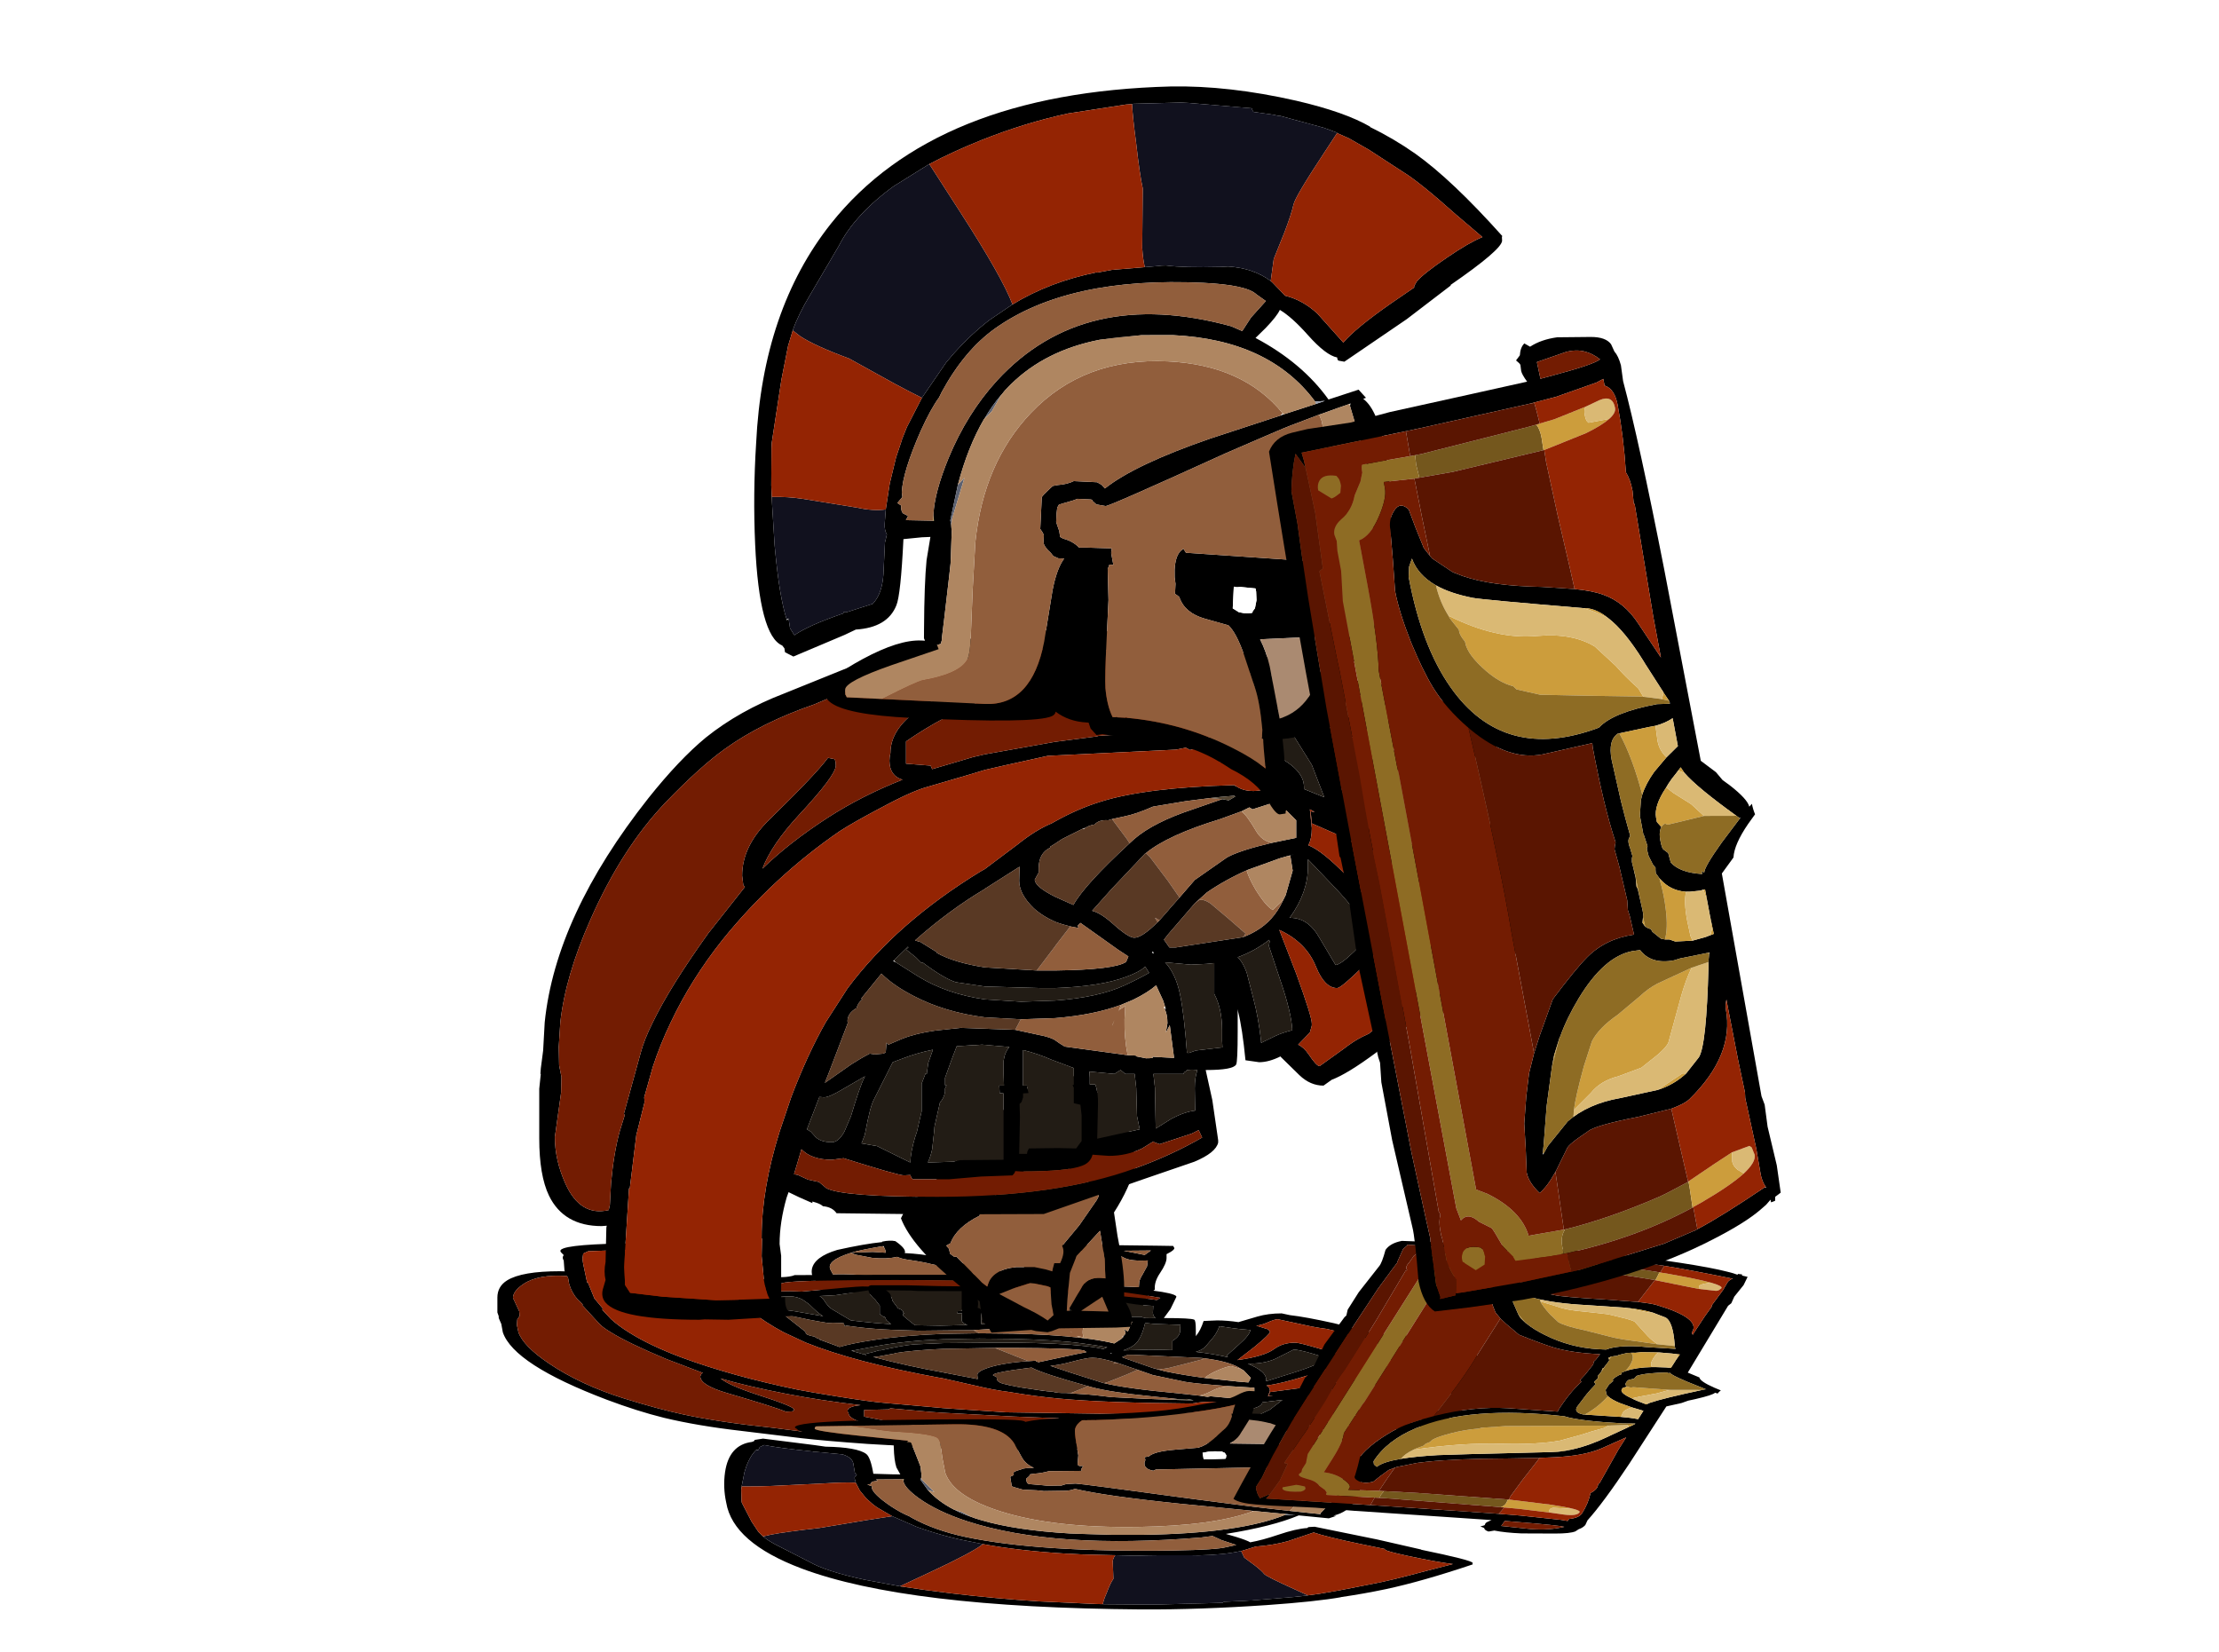 <?xml version="1.0" encoding="UTF-8" standalone="no"?>
<svg xmlns:ffdec="https://www.free-decompiler.com/flash" xmlns:xlink="http://www.w3.org/1999/xlink" ffdec:objectType="frame" height="211.65px" width="284.35px" xmlns="http://www.w3.org/2000/svg">
  <g transform="matrix(1.0, 0.0, 0.0, 1.0, 135.85, 170.75)">
    <filter id="filter0">
      <feOffset dx="3.536" dy="3.535" in="SourceGraphic" result="filterResult0"/>
      <feColorMatrix in="filterResult0" result="filterResult1" type="matrix" values="0 0 0 0 0.0,0 0 0 0 0.0,0 0 0 0 0.0,0 0 0 1 0"/>
      <feColorMatrix in="filterResult1" result="filterResult2" type="matrix" values="1 0 0 0 0,0 1 0 0 0,0 0 1 0 0,0 0 0 0.297 0"/>
    </filter>
    <use ffdec:characterId="324" filter="url(#filter0)" height="192.95" id="shadowMC" transform="matrix(1.0, 0.0, 0.0, -0.3, -135.85, 40.923)" width="278.45" xlink:href="#sprite0"/>
    <use ffdec:characterId="318" height="32.9" transform="matrix(1.0, 0.0, 0.0, 1.0, -20.45, -32.9)" width="30.25" xlink:href="#shape4"/>
    <use ffdec:characterId="313" height="88.65" transform="matrix(1.0, 0.0, 0.0, 1.0, -66.75, -90.3)" width="126.0" xlink:href="#shape5"/>
    <use ffdec:characterId="213" height="92.85" transform="matrix(0.996, 0.048, -0.048, 0.996, -36.631, -162.218)" width="94.5" xlink:href="#shape2"/>
    <use ffdec:characterId="214" height="120.9" transform="matrix(0.979, -0.183, 0.183, 0.979, 24.533, -120.213)" width="53.75" xlink:href="#shape3"/>
  </g>
  <defs>
    <g id="sprite0" transform="matrix(1.0, 0.0, 0.0, 1.0, 129.95, 170.75)">
      <use ffdec:characterId="312" height="34.0" transform="matrix(1.0, 0.0, 0.0, 1.0, -29.45, -32.6)" width="46.45" xlink:href="#shape0"/>
      <use ffdec:characterId="313" height="88.65" transform="matrix(1.0, 0.0, 0.0, 1.0, -69.75, -88.3)" width="126.0" xlink:href="#shape1"/>
      <use ffdec:characterId="213" height="92.85" transform="matrix(0.996, 0.05, -0.05, 0.996, -38.003, -158.738)" width="94.5" xlink:href="#shape2"/>
      <use ffdec:characterId="214" height="120.9" transform="matrix(0.979, -0.186, 0.186, 0.979, 22.316, -116.185)" width="53.75" xlink:href="#shape3"/>
    </g>
    <g id="shape0" transform="matrix(1.0, 0.0, 0.0, 1.0, 29.45, 30.75)">
      <path d="M12.95 -26.5 Q12.9 -23.45 13.5 -20.7 13.9 -18.95 14.5 -17.65 14.4 -14.35 15.15 -10.65 16.0 -6.45 16.0 -4.15 L16.0 -2.5 16.2 -2.15 Q17.0 -0.8 17.0 0.1 L16.85 1.0 14.95 1.1 -1.0 1.75 Q-1.45 0.85 -2.25 0.25 L-2.1 0.1 -2.3 -0.65 -2.5 -2.2 Q-2.5 -7.45 -1.75 -12.35 L-2.0 -12.1 Q-3.15 -10.95 -10.25 -6.35 L-13.55 -3.65 Q-15.4 -2.4 -17.55 -2.05 -17.3 -0.3 -18.75 3.05 -19.45 3.55 -20.45 2.85 L-20.45 2.65 Q-22.7 1.9 -26.2 -0.7 -29.15 -3.65 -29.45 -8.95 -29.6 -12.5 -28.75 -14.35 L-28.7 -15.0 -28.6 -15.4 -28.85 -15.65 -28.6 -15.7 -28.15 -17.65 -26.9 -18.3 -26.3 -18.3 -24.75 -18.95 -22.7 -19.4 Q-19.2 -20.1 -17.0 -22.3 L-15.95 -22.65 Q-12.55 -25.45 -9.55 -26.65 -3.2 -29.1 1.3 -24.6 L1.55 -24.35 Q3.4 -28.25 5.9 -29.95 8.6 -31.75 10.8 -29.6 L12.95 -26.5 M9.0 -1.4 L10.65 -4.2 Q11.5 -5.55 13.6 -5.2 L13.5 -7.7 12.95 -11.05 Q12.55 -13.2 12.5 -14.45 L12.45 -16.6 11.75 -16.5 4.5 -15.45 4.45 -1.1 5.85 -1.1 9.0 -1.05 9.05 -1.05 9.35 -1.05 9.0 -1.4 M13.2 -2.85 L10.5 -1.05 14.0 -0.95 13.2 -2.85 M-12.4 -15.5 Q-13.25 -14.75 -18.35 -12.85 -23.95 -10.75 -26.75 -11.15 L-27.05 -9.25 Q-27.7 -5.3 -24.4 -1.9 L-24.15 -1.65 Q-23.2 -0.7 -20.4 0.9 -20.35 0.85 -20.25 0.95 L-20.2 0.4 Q-19.95 -1.05 -20.0 -1.9 L-21.65 -1.55 -24.15 -1.85 Q-24.25 -1.85 -24.35 -1.95 L-23.9 -2.7 -21.7 -4.1 Q-19.8 -4.7 -18.55 -3.65 L-18.0 -4.3 Q-17.55 -4.75 -16.05 -5.45 -14.7 -6.2 -14.2 -6.7 L-11.9 -8.3 Q-10.1 -9.5 -9.6 -10.0 L-7.65 -11.35 Q-9.0 -11.9 -10.45 -13.35 L-12.3 -15.4 -12.35 -15.55 -12.4 -15.5" fill="#000000" fill-rule="evenodd" stroke="none"/>
      <path d="M9.0 -1.05 L9.0 -1.4 9.05 -1.05 9.0 -1.05" fill="#5b6171" fill-rule="evenodd" stroke="none"/>
      <path d="M9.0 -1.05 L5.85 -1.1 4.45 -1.1 4.5 -15.45 11.75 -16.5 12.45 -16.6 12.5 -14.45 Q12.55 -13.2 12.95 -11.05 L13.5 -7.7 13.6 -5.2 Q11.5 -5.55 10.65 -4.2 L9.0 -1.4 9.0 -1.05 M-24.4 -1.9 Q-27.7 -5.3 -27.05 -9.25 L-26.75 -11.15 Q-23.95 -10.75 -18.35 -12.85 -13.25 -14.75 -12.4 -15.5 L-12.3 -15.4 -10.45 -13.35 Q-9.0 -11.9 -7.65 -11.35 L-9.6 -10.0 Q-10.1 -9.5 -11.9 -8.3 L-14.2 -6.7 Q-14.7 -6.2 -16.05 -5.45 -17.55 -4.75 -18.0 -4.3 L-18.55 -3.65 Q-19.8 -4.7 -21.7 -4.1 L-23.9 -2.7 -24.35 -1.95 -24.4 -1.9 M13.2 -2.85 L14.0 -0.95 10.5 -1.05 13.2 -2.85 M-24.15 -1.85 L-21.65 -1.55 -20.0 -1.9 Q-19.95 -1.05 -20.2 0.4 L-20.4 0.9 Q-23.2 -0.7 -24.15 -1.65 L-24.15 -1.85" fill="#915e3c" fill-rule="evenodd" stroke="none"/>
    </g>
    <g id="shape1" transform="matrix(1.0, 0.0, 0.0, 1.0, 79.5, 39.65)">
      <path d="M28.15 -32.2 L28.5 -32.5 29.2 -32.35 29.5 -31.85 32.4 -31.2 34.0 -31.05 39.05 -29.25 Q40.25 -28.8 40.95 -27.75 L42.15 -26.35 44.0 -22.85 43.75 -22.3 43.75 -22.25 Q45.0 -19.8 45.0 -16.25 L44.85 -13.4 44.4 -12.4 44.75 -11.0 46.1 -6.45 Q46.5 -4.65 46.5 -2.55 46.5 3.3 41.8 7.0 37.95 10.05 33.3 10.05 L27.7 14.8 Q24.05 17.5 22.05 18.25 L21.0 19.0 Q19.3 19.0 17.9 17.65 L15.5 15.3 15.5 15.25 Q14.0 16.0 12.75 16.0 L11.0 15.75 Q10.6 11.65 10.05 9.5 L10.0 9.2 10.0 9.55 10.0 12.0 Q10.0 16.0 9.8 16.3 9.4 17.0 6.0 17.0 L5.9 17.0 6.75 20.85 7.4 25.3 7.5 26.0 7.5 26.2 7.5 26.3 Q7.2 27.6 4.45 28.75 L-2.25 31.05 -14.85 35.45 -28.75 35.5 -41.4 35.35 Q-41.95 34.55 -43.15 34.45 -43.4 34.2 -44.0 34.0 L-44.5 33.85 -44.5 34.05 -46.2 33.3 -47.55 32.65 -47.8 33.35 Q-48.7 36.5 -48.7 39.3 L-48.5 40.8 -48.5 46.15 -48.0 46.1 -48.0 46.35 Q-48.0 47.45 -47.55 47.95 L-46.85 48.45 -47.0 48.5 -55.25 49.0 -58.3 48.95 -59.0 49.0 Q-69.1 49.0 -71.0 46.8 -71.6 46.1 -71.35 45.1 L-71.0 43.9 Q-71.25 42.85 -71.0 41.6 L-70.9 37.2 -70.85 36.95 -71.5 37.0 Q-76.35 37.0 -78.25 33.1 -79.5 30.5 -79.5 25.75 L-79.5 19.4 -79.3 17.5 -79.35 17.5 -79.3 16.8 -79.0 14.5 -78.8 10.9 Q-77.4 -2.8 -65.5 -17.85 -61.55 -22.8 -58.15 -25.6 -53.85 -29.05 -48.1 -31.25 L-40.55 -34.3 Q-37.55 -35.45 -32.1 -36.75 L-25.25 -38.05 -22.4 -38.65 -20.1 -39.25 -19.5 -39.25 -13.4 -39.35 -9.85 -39.65 -9.8 -39.6 Q-0.7 -38.65 3.7 -36.05 L4.1 -35.8 4.25 -36.35 Q7.5 -37.0 12.45 -36.2 16.85 -35.5 19.55 -34.25 L26.55 -32.6 28.15 -32.2 M28.15 -14.65 L28.0 -16.6 Q27.65 -17.25 27.55 -18.1 L27.5 -20.35 27.2 -22.75 Q27.25 -23.8 27.85 -24.3 L28.15 -25.2 Q29.25 -28.3 30.0 -29.0 L28.65 -29.85 26.5 -26.6 Q26.85 -26.55 26.35 -26.5 L26.5 -26.35 26.25 -25.8 Q26.05 -25.5 25.25 -25.5 24.8 -25.5 20.6 -27.5 L19.1 -28.2 Q20.9 -26.1 21.95 -23.2 23.5 -17.9 24.85 -15.3 L28.25 -13.1 28.0 -14.0 27.9 -14.55 27.9 -14.5 28.65 -13.35 28.15 -14.65 M21.5 -29.85 L21.5 -29.9 Q21.5 -31.0 21.65 -31.45 20.1 -31.65 19.5 -32.0 16.55 -33.7 11.95 -33.8 L6.15 -34.05 Q7.85 -32.3 9.5 -29.5 10.4 -29.15 11.4 -28.05 13.5 -25.7 13.5 -24.35 L13.35 -23.95 14.4 -23.5 Q18.5 -21.65 18.5 -19.25 L18.5 -19.0 21.1 -17.95 19.5 -22.1 17.0 -26.1 Q15.3 -28.55 15.05 -29.5 L13.85 -30.3 Q12.15 -31.4 12.0 -32.85 13.25 -33.7 15.0 -32.35 L16.1 -31.35 Q18.2 -31.55 21.5 -29.85 M23.2 -28.9 L24.5 -28.05 Q24.6 -29.05 25.6 -30.0 L26.55 -30.85 24.85 -31.1 24.4 -30.65 23.5 -29.6 23.2 -28.9 M38.7 -26.65 L38.3 -27.25 Q37.0 -28.3 35.05 -28.75 L33.45 -29.2 32.55 -28.05 30.4 -24.7 30.3 -24.6 30.3 -24.5 30.0 -24.4 30.0 -24.0 30.0 -23.9 30.5 -24.4 30.65 -24.6 Q33.1 -26.9 36.5 -26.9 L38.7 -26.6 39.6 -26.25 39.5 -26.7 39.0 -26.75 38.7 -26.65 M3.8 -25.85 L3.9 -25.8 6.5 -25.6 10.55 -24.85 9.75 -26.35 7.85 -27.85 7.7 -27.95 7.5 -27.7 7.5 -28.05 7.0 -28.4 7.05 -29.0 7.15 -29.05 4.55 -32.5 Q3.4 -33.95 -4.75 -36.2 L-7.65 -37.05 -13.4 -37.05 -17.9 -36.8 -21.0 -37.0 -22.4 -36.7 Q-23.55 -36.35 -24.5 -35.7 L-25.0 -35.6 -25.2 -35.65 -27.85 -35.25 Q-33.1 -34.5 -37.65 -32.65 L-44.25 -29.85 Q-51.05 -27.5 -55.7 -24.15 -58.85 -21.9 -63.25 -17.35 -68.9 -11.45 -72.95 -2.25 -76.15 4.95 -76.8 10.9 L-77.0 14.05 -76.95 16.4 -76.65 17.9 -76.7 19.9 -77.4 24.9 -77.5 25.55 Q-77.5 28.55 -76.15 31.55 -74.25 35.8 -70.6 34.95 L-70.45 34.3 -70.3 31.5 Q-69.95 27.65 -69.2 24.9 L-68.55 22.8 -68.65 22.6 -68.55 22.25 -66.5 14.8 Q-66.05 13.1 -64.95 10.9 -62.75 6.35 -57.85 -0.5 L-53.15 -6.45 -53.35 -6.7 -53.5 -7.9 Q-53.5 -11.65 -50.1 -15.0 -43.95 -21.0 -42.5 -23.0 L-41.75 -22.85 Q-41.5 -22.8 -41.5 -22.0 -41.5 -20.75 -46.25 -15.65 -49.75 -11.85 -50.9 -8.8 -47.45 -12.15 -42.5 -15.35 -38.15 -18.15 -32.95 -20.2 -34.15 -20.55 -34.5 -21.7 -34.75 -22.6 -34.5 -23.6 -34.5 -27.35 -29.2 -30.2 -27.75 -31.0 -22.4 -33.1 L-17.5 -35.0 -16.75 -34.75 Q-16.5 -34.6 -16.5 -33.8 -16.5 -32.55 -20.6 -31.15 L-22.4 -30.45 Q-27.75 -28.4 -32.5 -25.1 L-32.5 -22.25 -29.35 -22.0 -29.15 -21.55 -23.9 -23.1 -22.4 -23.45 -13.4 -25.05 -8.0 -25.75 Q-8.0 -26.0 3.55 -26.0 L3.8 -25.85 M15.5 -19.45 L15.75 -19.45 15.5 -19.8 Q14.5 -21.45 13.8 -21.75 11.0 -23.05 9.1 -23.35 L7.7 -23.6 7.5 -24.0 5.7 -23.65 5.65 -23.75 5.5 -24.0 Q4.45 -24.25 3.9 -24.0 L3.35 -24.3 2.1 -24.05 -13.4 -23.3 -14.35 -23.25 -20.0 -22.0 -22.4 -21.45 -24.05 -20.95 -29.85 -19.25 Q-31.85 -18.7 -36.0 -16.45 -39.3 -14.7 -41.0 -13.6 -49.5 -7.75 -56.0 0.3 -60.05 5.4 -62.65 10.9 -64.0 13.7 -64.95 16.6 L-66.05 20.5 -66.0 21.1 -66.95 24.9 -67.0 25.1 -67.05 25.25 -67.9 32.2 -68.0 32.15 -68.0 32.2 -68.5 40.05 -68.6 42.25 -68.5 44.55 -67.85 45.55 -63.65 46.05 -56.85 46.5 -54.45 46.45 -50.0 46.3 Q-50.45 45.45 -50.7 44.0 L-51.0 40.85 -50.95 38.6 -51.0 38.6 -51.0 38.4 Q-51.0 32.25 -48.7 24.9 L-47.2 20.45 Q-45.15 15.05 -42.8 10.9 L-40.0 6.55 Q-33.7 -1.9 -22.85 -8.5 L-22.4 -8.75 -18.2 -11.9 Q-15.9 -13.75 -13.85 -14.6 L-13.4 -14.85 Q-10.45 -16.5 -7.5 -17.4 -1.75 -19.2 9.55 -19.5 L9.75 -19.35 9.75 -19.4 Q10.65 -18.75 12.0 -18.75 13.3 -18.75 14.2 -19.4 L15.5 -19.45 M14.35 -12.1 L17.5 -12.75 17.5 -15.0 16.35 -16.15 Q15.65 -16.85 15.55 -17.5 L14.6 -17.2 14.25 -17.15 11.9 -16.4 11.5 -16.65 10.5 -16.15 7.75 -15.15 Q1.05 -13.1 -1.75 -10.8 L-1.85 -10.75 -6.15 -6.2 -8.65 -3.4 Q-7.5 -3.1 -5.95 -1.7 -4.0 0.05 -3.25 0.05 -2.25 0.05 -0.25 -1.95 L0.0 -2.2 1.1 -3.45 1.35 -3.75 2.55 -5.1 4.5 -7.35 8.65 -10.25 Q10.3 -11.15 14.35 -12.1 M19.5 11.3 L19.25 12.2 19.05 12.4 17.75 13.75 Q18.5 14.1 19.1 15.0 20.1 16.5 20.5 16.5 L23.5 14.35 Q24.85 13.3 25.95 12.75 L26.8 12.35 31.3 8.75 Q32.85 7.05 34.0 3.85 35.0 0.95 35.0 -1.05 35.0 -3.05 34.0 -4.4 L34.0 -4.45 33.65 -6.2 33.6 -6.35 33.3 -7.0 32.4 -7.55 32.35 -7.6 27.5 -11.0 23.05 -13.05 19.5 -14.6 19.35 -16.15 19.85 -16.05 19.8 -16.1 19.25 -16.4 19.5 -14.0 Q19.5 -12.6 19.05 -11.8 20.85 -11.1 24.05 -7.8 29.0 -2.75 29.0 -0.05 29.0 0.85 26.05 3.75 23.25 6.5 22.75 6.5 21.15 6.5 20.05 3.8 18.8 0.65 15.35 -0.95 L15.35 -0.9 17.5 4.65 Q19.5 10.15 19.5 11.05 L19.5 11.1 19.5 11.3 M7.75 -22.5 L7.8 -22.4 7.75 -22.4 7.75 -22.5 M6.5 -17.85 L3.35 -17.45 -0.85 -16.75 Q-3.0 -15.8 -4.5 -15.5 L-6.1 -15.15 -6.6 -15.0 Q-7.75 -15.1 -8.35 -14.45 -9.15 -14.35 -9.75 -13.85 L-9.5 -14.05 -9.8 -13.95 -12.5 -12.6 -13.4 -12.0 -14.05 -11.6 -14.0 -11.5 Q-15.5 -10.8 -15.5 -8.85 L-15.5 -8.3 -16.0 -7.4 Q-16.0 -6.5 -13.4 -5.2 L-12.4 -4.75 -11.05 -4.15 Q-9.65 -6.7 -3.85 -12.05 L-3.25 -12.6 Q-0.75 -14.75 4.25 -16.4 L8.0 -17.7 8.05 -17.7 8.85 -17.55 9.7 -18.05 9.55 -18.15 8.55 -18.05 7.9 -18.0 6.5 -17.85 M4.5 -4.35 L1.1 -0.4 0.55 0.3 0.8 0.65 1.25 1.3 1.45 1.3 1.65 1.3 1.85 1.3 2.05 1.3 10.55 0.0 10.75 -0.05 Q11.65 -0.4 12.4 -0.85 14.6 -2.15 15.75 -4.6 L16.15 -5.4 17.05 -8.55 17.0 -8.85 16.75 -10.45 16.75 -10.5 17.25 -10.65 16.35 -10.4 15.3 -10.1 15.05 -10.0 11.3 -8.65 Q8.45 -7.4 6.05 -5.75 L4.5 -4.35 M16.75 -2.5 Q19.05 -2.5 20.5 0.1 L22.55 3.55 Q23.25 3.45 24.9 1.85 26.5 0.3 26.5 -0.1 26.5 -2.2 22.15 -6.7 L19.0 -10.0 19.0 -9.0 Q19.0 -5.75 16.7 -2.55 L16.65 -2.5 16.75 -2.5 M30.55 -21.25 L30.0 -18.05 Q30.0 -16.9 30.75 -15.05 31.5 -13.15 31.5 -12.25 L31.5 -11.95 32.75 -11.9 33.55 -11.6 36.5 -12.85 Q37.8 -13.25 41.15 -14.6 L42.45 -14.5 43.0 -16.3 Q43.0 -18.95 42.0 -21.0 40.45 -24.25 36.9 -24.25 32.05 -24.25 30.55 -21.25 M33.0 -7.75 L32.9 -7.75 33.0 -7.65 33.0 -7.75 M34.7 -9.0 L34.1 -8.4 34.3 -8.25 Q39.0 -9.3 41.15 -3.8 42.3 -0.85 42.5 3.0 L43.0 2.45 44.25 0.25 44.5 -2.55 44.5 -2.85 Q43.3 -11.35 42.25 -11.35 37.45 -11.35 35.4 -9.85 L34.7 -9.0 M35.6 -6.0 Q35.6 -5.65 36.05 -5.45 L36.4 -4.5 36.75 -3.2 37.0 -1.0 Q37.0 3.25 35.5 6.6 L36.0 6.35 35.2 7.4 Q37.4 6.9 38.25 6.3 L40.2 4.95 40.75 4.6 Q40.25 3.7 40.05 2.35 L39.5 -1.5 Q39.0 -3.4 37.85 -4.9 36.6 -6.65 35.05 -6.85 L35.6 -6.35 35.6 -6.0 M13.05 13.5 L14.8 12.65 Q15.75 12.2 17.0 11.9 16.9 9.7 15.5 5.6 L14.0 1.1 14.1 0.5 14.0 0.3 14.0 0.35 Q12.2 1.75 10.0 2.55 10.65 3.15 11.15 4.5 L12.0 7.8 Q12.65 10.2 13.0 13.3 L13.0 13.5 13.05 13.5 M6.05 3.4 L4.0 3.5 0.7 3.2 Q2.05 4.65 2.6 7.25 3.15 9.9 3.5 14.8 L3.8 14.8 4.65 14.5 8.05 14.1 8.0 13.25 8.0 11.85 Q8.0 9.15 7.0 7.25 L7.0 3.3 6.05 3.4 M0.7 8.9 L0.45 8.1 -0.45 6.15 Q-1.55 7.1 -3.4 8.0 L-4.95 8.65 Q-8.45 9.95 -13.4 10.35 L-17.75 10.5 -17.8 10.5 -22.4 10.25 Q-27.5 9.6 -31.45 7.55 -34.1 6.2 -35.65 4.65 L-38.25 7.85 -38.1 7.95 Q-38.65 8.35 -38.85 9.1 L-38.9 9.1 Q-40.0 9.75 -40.0 10.75 L-39.95 10.95 -42.35 17.25 -42.9 18.65 -39.55 16.3 Q-38.4 15.55 -37.15 14.9 L-36.5 15.0 -35.4 14.9 -35.1 14.75 -35.0 13.5 -34.75 13.75 -33.0 13.0 Q-31.25 12.3 -28.75 11.95 L-25.5 11.6 -18.5 11.85 -15.5 12.5 Q-13.9 12.8 -13.3 13.25 L-12.8 13.6 -12.15 14.0 -4.1 15.1 -3.05 15.15 -3.0 15.25 -1.75 15.5 Q-0.5 15.5 -1.0 15.3 L1.85 15.45 1.3 11.25 0.8 12.2 1.0 11.0 Q1.0 9.8 0.6 9.1 L0.8 9.2 0.7 8.9 M4.15 16.95 L3.5 17.0 3.35 17.2 Q3.15 17.2 3.05 17.5 L-0.8 17.5 -0.6 19.3 -0.5 24.5 1.5 23.25 Q3.2 22.35 4.55 22.2 L4.5 19.35 Q4.5 17.9 4.85 17.0 L4.15 16.95 M0.0 26.5 L-0.7 26.25 -0.8 26.15 -2.25 27.05 Q-4.2 28.0 -6.5 28.0 L-8.6 27.85 Q-8.85 28.85 -9.9 29.25 -11.75 30.0 -17.75 30.0 L-18.5 29.95 -18.6 30.2 -18.85 30.5 -22.9 30.65 -27.0 31.0 -31.6 31.0 -31.8 30.85 -31.95 30.45 -32.75 30.5 Q-33.5 30.5 -40.5 28.3 L-42.0 28.5 Q-44.6 28.5 -45.9 27.15 L-46.85 30.35 -46.35 30.45 -45.05 31.05 -43.65 31.35 -42.7 32.15 Q-40.6 33.25 -28.5 33.25 -13.2 33.25 -3.15 29.6 1.45 27.95 5.45 25.65 L5.0 24.7 4.1 25.15 0.0 26.5 M-11.45 -1.4 Q-12.5 -1.65 -13.4 -2.0 -15.0 -2.7 -16.15 -3.75 -18.0 -5.55 -18.0 -7.25 L-17.95 -9.05 -22.35 -6.25 -22.4 -6.2 Q-26.95 -3.5 -31.35 0.4 L-30.65 0.6 -28.55 1.9 -28.55 2.0 Q-26.3 3.25 -22.4 3.85 L-15.75 4.25 -15.25 4.25 -13.4 4.25 Q-5.75 4.15 -4.3 3.15 L-4.0 2.45 -5.3 1.6 -10.15 -1.85 -10.5 -1.5 -10.4 -1.2 -11.45 -1.4 M-33.8 3.2 L-30.95 5.0 Q-27.3 7.25 -22.4 7.95 L-17.75 8.25 -13.4 8.1 Q-7.85 7.7 -4.5 6.15 -2.75 5.35 -1.35 4.55 L-1.85 3.75 Q-2.5 4.4 -4.25 5.05 -7.6 6.3 -13.4 6.5 L-15.25 6.5 -22.4 6.3 -26.1 5.75 Q-27.6 5.3 -30.4 3.2 L-30.55 3.25 -31.25 2.55 -32.5 1.55 -32.2 1.3 -32.25 1.2 -34.05 2.95 -34.15 3.05 -33.8 3.2 M-1.0 1.95 L-0.75 2.1 -0.85 1.8 -1.0 1.95 M-11.0 16.75 L-10.95 16.75 -11.0 16.75 -13.8 15.7 Q-15.65 14.9 -17.45 14.45 L-17.5 14.45 -17.5 14.5 -17.5 19.0 -17.0 19.0 -17.0 19.15 -16.8 19.95 -17.5 20.0 -17.5 20.5 -17.7 21.1 -17.95 21.35 -17.9 23.0 -18.0 27.75 -17.0 27.75 -16.95 27.45 -16.75 27.05 -13.0 27.0 -10.7 27.05 -10.0 26.1 -10.0 22.8 -10.15 21.45 -11.0 21.25 -11.0 19.2 -11.05 19.2 -11.15 18.9 -11.0 18.9 -11.0 16.75 M-20.0 15.85 Q-19.85 14.7 -19.25 14.05 L-22.75 13.75 -26.0 13.95 -26.65 15.65 -27.5 18.0 -27.5 18.95 -27.3 18.95 -27.45 19.25 -27.5 19.35 -27.5 19.8 Q-27.65 20.65 -28.15 21.15 L-28.85 24.25 -28.9 24.9 -29.15 27.15 Q-29.35 28.1 -29.7 28.85 L-26.5 28.75 -25.55 28.55 -20.0 28.5 -20.0 20.0 -20.5 19.95 -20.55 19.0 -19.95 19.0 -20.0 17.4 -20.0 15.85 M-4.4 17.5 L-5.0 17.0 -5.8 17.5 -9.0 17.2 -8.95 18.0 -8.95 18.85 -8.25 18.85 Q-7.85 19.9 -7.9 21.45 L-8.0 25.8 -3.0 24.7 -2.55 24.6 -2.9 22.9 -3.0 19.3 -3.2 17.5 -4.4 17.5 M-33.0 15.55 L-34.2 16.0 -36.6 20.75 Q-37.1 21.65 -37.7 24.9 L-37.8 25.35 -38.2 26.4 -36.2 26.75 -31.95 28.85 Q-31.9 27.5 -31.35 25.65 L-31.1 24.9 -30.5 22.3 -30.5 18.75 -30.0 17.45 -29.85 17.55 -29.65 16.1 -29.05 14.4 Q-31.05 14.8 -33.0 15.55 M-37.75 17.8 L-40.6 19.45 Q-42.35 20.5 -43.0 20.5 L-43.6 20.45 -45.2 24.6 -44.7 24.9 -44.25 25.4 Q-43.6 26.25 -42.0 26.25 -41.15 26.25 -40.4 24.9 L-39.55 22.9 Q-38.4 19.05 -37.85 18.0 L-37.75 17.8" fill="#000000" fill-rule="evenodd" stroke="none"/>
      <path d="M23.2 -28.9 L23.5 -29.6 24.4 -30.65 24.85 -31.1 26.55 -30.85 25.6 -30.0 Q24.6 -29.05 24.5 -28.05 L23.2 -28.9 M10.5 -16.15 L10.5 -16.1 Q11.15 -15.7 12.4 -13.55 13.1 -12.4 14.35 -12.1 10.3 -11.15 8.65 -10.25 L4.5 -7.35 2.55 -5.1 1.05 -7.25 -1.25 -10.3 -1.75 -10.8 Q1.05 -13.1 7.75 -15.15 L10.5 -16.15 M6.5 -17.85 L8.05 -17.7 8.0 -17.7 4.25 -16.4 Q-0.75 -14.75 -3.25 -12.6 L-3.85 -12.05 -4.2 -12.6 -6.1 -15.15 -4.5 -15.5 Q-3.0 -15.8 -0.85 -16.75 L3.35 -17.45 6.5 -17.85 M0.0 -2.2 L-0.25 -1.95 -0.6 -2.5 0.0 -2.2 M10.75 -0.05 L11.0 -0.5 8.7 -2.5 6.5 -4.35 Q5.4 -5.05 4.95 -4.7 L4.5 -4.35 6.05 -5.75 Q8.45 -7.4 11.3 -8.65 L11.15 -8.55 Q11.45 -7.55 12.3 -6.1 13.6 -4.0 14.5 -3.5 L15.85 -4.8 16.15 -5.4 15.75 -4.6 Q14.6 -2.15 12.4 -0.85 11.65 -0.4 10.75 -0.05 M33.0 -7.75 L33.0 -7.65 32.9 -7.75 33.0 -7.75 M-4.95 8.65 L-5.3 9.5 -5.2 9.3 -4.4 8.8 -4.5 10.5 Q-4.55 12.85 -4.1 15.1 L-12.15 14.0 -12.8 13.6 -13.3 13.25 Q-13.9 12.8 -15.5 12.5 L-18.5 11.85 -18.0 10.9 -17.8 10.5 -17.75 10.5 -13.4 10.35 Q-8.45 9.95 -4.95 8.65 M-15.75 4.25 L-13.4 1.15 -13.3 1.0 -11.45 -1.4 -10.4 -1.2 -10.5 -1.5 -10.15 -1.85 -5.3 1.6 -4.0 2.45 -4.3 3.15 Q-5.75 4.15 -13.4 4.25 L-15.25 4.25 -15.75 4.25 M-6.0 11.15 L-5.8 10.6 -6.1 11.35 -6.0 11.15" fill="#915e3c" fill-rule="evenodd" stroke="none"/>
      <path d="M21.5 -29.9 L21.5 -29.85 Q18.2 -31.55 16.1 -31.35 L15.0 -32.35 Q13.25 -33.7 12.0 -32.85 12.15 -31.4 13.85 -30.3 L15.05 -29.5 Q15.3 -28.55 17.0 -26.1 L19.5 -22.1 21.1 -17.95 18.5 -19.0 18.5 -19.25 Q18.5 -21.65 14.4 -23.5 L13.35 -23.95 13.5 -24.35 Q13.5 -25.7 11.4 -28.05 10.4 -29.15 9.5 -29.5 7.85 -32.3 6.15 -34.05 L11.95 -33.8 Q16.55 -33.7 19.5 -32.0 20.1 -31.65 21.65 -31.45 21.5 -31.0 21.5 -29.9 M16.7 -2.55 Q19.0 -5.75 19.0 -9.0 L19.0 -10.0 22.15 -6.7 Q26.5 -2.2 26.5 -0.1 26.5 0.3 24.9 1.85 23.25 3.45 22.55 3.55 L20.5 0.1 Q19.05 -2.5 16.75 -2.5 L16.7 -2.55 M14.1 0.5 L14.0 1.1 15.5 5.6 Q16.9 9.7 17.0 11.9 15.75 12.2 14.8 12.65 L13.05 13.5 13.0 13.3 Q12.65 10.2 12.0 7.8 L11.15 4.5 Q10.65 3.15 10.0 2.55 12.2 1.75 14.0 0.35 L14.1 0.5 M6.05 3.4 L7.0 3.3 7.0 7.25 Q8.0 9.15 8.0 11.85 L8.0 13.25 8.05 14.1 4.65 14.5 3.8 14.8 3.5 14.8 Q3.15 9.9 2.6 7.25 2.05 4.65 0.7 3.2 L4.0 3.5 6.05 3.4 M4.15 16.95 L4.85 17.0 Q4.5 17.9 4.5 19.35 L4.55 22.2 Q3.2 22.35 1.5 23.25 L-0.5 24.5 -0.6 19.3 -0.8 17.5 3.05 17.5 Q3.15 17.2 3.35 17.2 L3.5 17.0 4.15 16.95 M-34.05 2.95 L-32.25 1.2 -32.2 1.3 -32.5 1.55 -31.25 2.55 -30.55 3.25 -30.4 3.2 Q-27.6 5.3 -26.1 5.75 L-22.4 6.3 -15.25 6.5 -13.4 6.5 Q-7.6 6.3 -4.25 5.05 -2.5 4.4 -1.85 3.75 L-1.35 4.55 Q-2.75 5.35 -4.5 6.15 -7.85 7.7 -13.4 8.1 L-17.75 8.25 -22.4 7.95 Q-27.3 7.25 -30.95 5.0 L-33.8 3.2 -34.05 2.95 M-17.45 14.45 Q-15.65 14.9 -13.8 15.7 L-11.0 16.75 -11.0 18.9 -11.15 18.9 -11.05 19.2 -11.0 19.2 -11.0 21.25 -10.15 21.45 -10.0 22.8 -10.0 26.1 -10.7 27.05 -13.0 27.0 -16.75 27.05 -16.95 27.45 -17.0 27.75 -18.0 27.75 -17.9 23.0 -17.95 21.35 -17.7 21.1 -17.5 20.5 -17.5 20.0 -16.8 19.95 -17.0 19.15 -17.0 19.0 -17.5 19.0 -17.5 14.5 -17.45 14.45 M-20.0 15.85 L-20.0 17.4 -19.95 19.0 -20.55 19.0 -20.5 19.95 -20.0 20.0 -20.0 28.5 -25.55 28.55 -26.5 28.75 -29.7 28.85 Q-29.35 28.1 -29.15 27.15 L-28.9 24.9 -28.85 24.25 -28.15 21.15 Q-27.65 20.65 -27.5 19.8 L-27.5 19.35 -27.45 19.25 -27.3 18.95 -27.5 18.95 -27.5 18.0 -26.65 15.65 -26.0 13.95 -22.75 13.75 -19.25 14.05 Q-19.85 14.7 -20.0 15.85 M-4.4 17.5 L-3.2 17.5 -3.0 19.3 -2.9 22.9 -2.55 24.6 -3.0 24.7 -8.0 25.8 -7.9 21.45 Q-7.85 19.9 -8.25 18.85 L-8.95 18.85 -8.95 18.0 -9.0 17.2 -5.8 17.5 -5.0 17.0 -4.4 17.5 M-33.0 15.55 Q-31.05 14.8 -29.05 14.4 L-29.65 16.1 -29.85 17.55 -30.0 17.45 -30.5 18.75 -30.5 22.3 -31.1 24.9 -31.35 25.65 Q-31.9 27.5 -31.95 28.85 L-36.2 26.75 -38.2 26.4 -37.8 25.35 -37.7 24.9 Q-37.1 21.65 -36.6 20.75 L-34.2 16.0 -33.0 15.55 M-37.75 17.8 L-37.85 18.0 Q-38.4 19.05 -39.55 22.9 L-40.4 24.9 Q-41.15 26.25 -42.0 26.25 -43.6 26.25 -44.25 25.4 L-44.7 24.9 -45.2 24.6 -43.6 20.45 -43.0 20.5 Q-42.35 20.5 -40.6 19.45 L-37.75 17.8" fill="#221c15" fill-rule="evenodd" stroke="none"/>
      <path d="M30.4 -24.7 L30.65 -24.6 30.5 -24.4 30.3 -24.6 30.4 -24.7 M30.55 -21.25 Q32.05 -24.25 36.9 -24.25 40.45 -24.25 42.0 -21.0 43.0 -18.95 43.0 -16.3 L42.45 -14.5 41.15 -14.6 Q37.8 -13.25 36.5 -12.85 L33.55 -11.6 32.75 -11.9 31.5 -11.95 31.5 -12.25 Q31.5 -13.15 30.75 -15.05 30.0 -16.9 30.0 -18.05 L30.55 -21.25 M35.6 -6.0 L35.6 -6.35 35.05 -6.85 Q36.6 -6.65 37.85 -4.9 39.0 -3.4 39.5 -1.5 L40.05 2.35 Q40.25 3.7 40.75 4.6 L40.2 4.95 38.25 6.3 Q37.4 6.9 35.2 7.4 L36.0 6.35 35.5 6.6 Q37.0 3.25 37.0 -1.0 L36.75 -3.2 36.4 -4.5 36.05 -5.45 Q35.6 -5.65 35.6 -6.0" fill="#aa8a71" fill-rule="evenodd" stroke="none"/>
      <path d="M14.35 -12.1 Q13.1 -12.4 12.4 -13.55 11.15 -15.7 10.5 -16.1 L10.5 -16.15 11.5 -16.65 11.9 -16.4 14.25 -17.15 14.6 -17.2 15.55 -17.5 Q15.65 -16.85 16.35 -16.15 L17.5 -15.0 17.5 -12.75 14.35 -12.1 M11.3 -8.65 L15.05 -10.0 15.3 -10.1 16.35 -10.4 16.75 -10.45 17.0 -8.85 17.05 -8.55 16.15 -5.4 15.85 -4.8 14.5 -3.5 Q13.6 -4.0 12.3 -6.1 11.45 -7.55 11.15 -8.55 L11.3 -8.65 M0.7 8.9 L0.5 8.95 0.6 9.1 Q1.0 9.8 1.0 11.0 L0.8 12.2 1.3 11.25 1.85 15.45 -1.0 15.3 Q-0.5 15.5 -1.75 15.5 L-3.0 15.25 -3.05 15.15 -4.1 15.1 Q-4.55 12.85 -4.5 10.5 L-4.4 8.8 -5.2 9.3 -5.3 9.5 -4.95 8.65 -3.4 8.0 Q-1.55 7.1 -0.45 6.15 L0.45 8.1 0.7 8.9 M-6.0 11.15 L-6.1 11.35 -5.8 10.6 -6.0 11.15" fill="#af8661" fill-rule="evenodd" stroke="none"/>
      <path d="M8.05 -17.7 L6.5 -17.85 7.9 -18.0 8.55 -18.05 9.55 -18.15 9.7 -18.05 8.85 -17.55 8.05 -17.7" fill="#524432" fill-rule="evenodd" stroke="none"/>
      <path d="M30.4 -24.7 L32.55 -28.05 33.45 -29.2 35.05 -28.75 Q37.0 -28.3 38.3 -27.25 L38.7 -26.65 38.7 -26.6 36.5 -26.9 Q33.1 -26.9 30.65 -24.6 L30.4 -24.7 M-1.75 -10.8 L-1.25 -10.3 1.05 -7.25 2.55 -5.1 1.35 -3.75 1.1 -3.45 0.0 -2.2 -0.6 -2.5 -0.25 -1.95 Q-2.25 0.05 -3.25 0.05 -4.0 0.05 -5.95 -1.7 -7.5 -3.1 -8.65 -3.4 L-6.15 -6.2 -1.85 -10.75 -1.75 -10.8 M-6.1 -15.15 L-4.2 -12.6 -3.85 -12.05 Q-9.65 -6.7 -11.05 -4.15 L-12.4 -4.75 -13.4 -5.2 Q-16.0 -6.5 -16.0 -7.4 L-15.5 -8.3 -15.5 -8.85 Q-15.5 -10.8 -14.0 -11.5 L-14.05 -11.6 -13.4 -12.0 -12.5 -12.6 -9.8 -13.95 -9.75 -13.85 Q-9.15 -14.35 -8.35 -14.45 -7.75 -15.1 -6.6 -15.0 L-6.1 -15.15 M10.75 -0.05 L10.55 0.0 2.05 1.3 1.85 1.3 1.65 1.3 1.45 1.3 1.25 1.3 0.8 0.65 0.55 0.3 1.1 -0.4 4.5 -4.35 4.95 -4.7 Q5.4 -5.05 6.5 -4.35 L8.7 -2.5 11.0 -0.5 10.75 -0.05 M34.7 -9.0 L35.4 -9.85 Q37.45 -11.35 42.25 -11.35 43.3 -11.35 44.5 -2.85 L44.5 -2.55 44.25 0.25 43.0 2.45 42.5 3.0 Q42.3 -0.85 41.15 -3.8 39.0 -9.3 34.3 -8.25 L34.1 -8.4 34.7 -9.0 M-15.75 4.25 L-22.4 3.85 Q-26.3 3.25 -28.55 2.0 L-28.55 1.9 -30.65 0.6 -31.35 0.4 Q-26.95 -3.5 -22.4 -6.2 L-22.35 -6.25 -17.95 -9.05 -18.0 -7.25 Q-18.0 -5.55 -16.15 -3.75 -15.0 -2.7 -13.4 -2.0 -12.5 -1.65 -11.45 -1.4 L-13.3 1.0 -13.4 1.15 -15.75 4.25 M-17.8 10.5 L-18.0 10.9 -18.5 11.85 -25.5 11.6 -28.75 11.95 Q-31.25 12.3 -33.0 13.0 L-34.75 13.75 -35.0 13.5 -35.1 14.75 -35.4 14.9 -36.5 15.0 -37.15 14.9 Q-38.4 15.55 -39.55 16.3 L-42.9 18.65 -42.35 17.25 -39.95 10.95 -40.0 10.75 Q-40.0 9.75 -38.9 9.1 L-38.85 9.1 Q-38.65 8.35 -38.1 7.95 L-38.25 7.85 -35.65 4.65 Q-34.1 6.2 -31.45 7.55 -27.5 9.6 -22.4 10.25 L-17.8 10.5" fill="#593924" fill-rule="evenodd" stroke="none"/>
      <path d="M13.0 13.3 L13.05 13.5 13.0 13.3" fill="#110e0a" fill-rule="evenodd" stroke="none"/>
      <path d="M15.5 -19.8 L15.5 -19.45 14.2 -19.4 Q13.3 -18.75 12.0 -18.75 10.65 -18.75 9.75 -19.4 L9.55 -19.5 Q-1.75 -19.2 -7.5 -17.4 -10.45 -16.5 -13.4 -14.85 L-13.85 -14.6 Q-15.9 -13.75 -18.2 -11.9 L-22.4 -8.75 -22.85 -8.5 Q-33.7 -1.9 -40.0 6.55 L-42.8 10.9 Q-45.15 15.05 -47.2 20.45 L-48.7 24.9 Q-51.0 32.25 -51.0 38.4 L-51.0 38.6 -50.95 38.6 -51.0 40.85 -50.7 44.0 Q-50.45 45.45 -50.0 46.3 L-54.45 46.45 -56.85 46.5 -63.65 46.05 -67.85 45.55 -68.5 44.55 -68.6 42.25 -68.5 40.05 -68.0 32.2 -67.9 32.2 -67.05 25.25 -67.0 25.1 -66.95 24.9 -66.0 21.1 -66.05 20.5 -64.95 16.6 Q-64.0 13.7 -62.65 10.9 -60.05 5.4 -56.0 0.3 -49.5 -7.75 -41.0 -13.6 -39.3 -14.7 -36.0 -16.45 -31.85 -18.7 -29.85 -19.25 L-24.05 -20.95 -22.4 -21.45 -20.0 -22.0 -14.35 -23.25 -13.4 -23.3 2.1 -24.05 3.35 -24.3 3.9 -24.0 Q4.45 -24.25 5.5 -24.0 L5.65 -23.75 5.7 -23.65 7.5 -24.0 7.7 -23.6 9.1 -23.35 Q11.0 -23.05 13.8 -21.75 14.5 -21.45 15.5 -19.8 M19.5 11.1 L19.5 11.05 Q19.5 10.15 17.5 4.65 L15.35 -0.9 15.35 -0.95 Q18.8 0.65 20.05 3.8 21.15 6.5 22.75 6.5 23.25 6.5 26.05 3.75 29.0 0.85 29.0 -0.05 29.0 -2.75 24.05 -7.8 20.85 -11.1 19.05 -11.8 19.5 -12.6 19.5 -14.0 L19.25 -16.4 19.8 -16.1 19.85 -16.05 19.35 -16.15 19.5 -14.6 23.05 -13.05 27.5 -11.0 32.35 -7.6 32.4 -7.55 33.3 -7.0 33.6 -6.35 33.65 -6.2 34.0 -4.45 34.0 -4.4 Q35.0 -3.05 35.0 -1.05 35.0 0.95 34.0 3.85 32.85 7.05 31.3 8.75 L26.8 12.35 25.95 12.75 Q24.85 13.3 23.5 14.35 L20.5 16.5 Q20.1 16.5 19.1 15.0 18.5 14.1 17.75 13.75 L19.05 12.4 19.25 12.2 19.5 11.3 19.5 11.1 M7.75 -22.5 L7.75 -22.4 7.8 -22.4 7.75 -22.5" fill="#942403" fill-rule="evenodd" stroke="none"/>
      <path d="M27.9 -14.5 L27.9 -14.55 28.0 -14.0 28.25 -13.1 24.85 -15.3 Q23.5 -17.9 21.95 -23.2 20.9 -26.1 19.1 -28.2 L20.6 -27.5 Q24.8 -25.5 25.25 -25.5 26.05 -25.5 26.25 -25.8 L26.5 -26.35 26.35 -26.5 Q26.85 -26.55 26.5 -26.6 L28.65 -29.85 30.0 -29.0 Q29.25 -28.3 28.15 -25.2 L27.85 -24.3 Q27.25 -23.8 27.2 -22.75 L27.5 -20.35 27.55 -18.1 Q27.65 -17.25 28.0 -16.6 L28.15 -14.65 27.9 -14.5 M3.8 -25.85 L3.55 -26.0 Q-8.0 -26.0 -8.0 -25.75 L-13.4 -25.05 -22.4 -23.45 -23.9 -23.1 -29.15 -21.55 -29.35 -22.0 -32.5 -22.25 -32.5 -25.1 Q-27.75 -28.4 -22.4 -30.45 L-20.6 -31.15 Q-16.5 -32.55 -16.5 -33.8 -16.5 -34.6 -16.75 -34.75 L-17.5 -35.0 -22.4 -33.1 Q-27.75 -31.0 -29.2 -30.2 -34.5 -27.35 -34.5 -23.6 -34.75 -22.6 -34.5 -21.7 -34.15 -20.55 -32.95 -20.2 -38.15 -18.15 -42.5 -15.35 -47.45 -12.15 -50.9 -8.8 -49.75 -11.85 -46.25 -15.65 -41.5 -20.75 -41.5 -22.0 -41.5 -22.8 -41.75 -22.85 L-42.5 -23.0 Q-43.95 -21.0 -50.1 -15.0 -53.5 -11.65 -53.5 -7.9 L-53.35 -6.7 -53.15 -6.45 -57.85 -0.5 Q-62.75 6.35 -64.95 10.9 -66.05 13.1 -66.5 14.8 L-68.55 22.25 -68.65 22.6 -68.55 22.8 -69.2 24.9 Q-69.95 27.65 -70.3 31.5 L-70.45 34.3 -70.6 34.95 Q-74.25 35.8 -76.15 31.55 -77.5 28.55 -77.5 25.55 L-77.4 24.9 -76.7 19.9 -76.65 17.9 -76.95 16.4 -77.0 14.05 -76.8 10.9 Q-76.15 4.95 -72.95 -2.25 -68.9 -11.45 -63.25 -17.35 -58.85 -21.9 -55.7 -24.15 -51.05 -27.5 -44.25 -29.85 L-37.65 -32.65 Q-33.1 -34.5 -27.85 -35.25 L-25.2 -35.65 -25.0 -35.6 -24.5 -35.7 Q-23.55 -36.35 -22.4 -36.7 L-21.0 -37.0 -17.9 -36.8 -13.4 -37.05 -7.65 -37.05 -4.75 -36.2 Q3.4 -33.95 4.55 -32.5 L7.15 -29.05 7.05 -29.0 7.0 -28.4 7.5 -28.05 7.5 -27.7 7.7 -27.95 7.85 -27.85 9.75 -26.35 10.55 -24.85 6.5 -25.6 3.9 -25.8 3.8 -25.85 M0.0 26.5 L4.1 25.15 5.0 24.7 5.45 25.65 Q1.45 27.95 -3.15 29.6 -13.2 33.25 -28.5 33.25 -40.6 33.25 -42.7 32.15 L-43.65 31.35 -45.05 31.05 -46.35 30.45 -46.85 30.35 -45.9 27.15 Q-44.6 28.5 -42.0 28.5 L-40.5 28.3 Q-33.5 30.5 -32.75 30.5 L-31.95 30.45 -31.8 30.85 -31.6 31.0 -27.0 31.0 -22.9 30.65 -18.85 30.5 -18.6 30.2 -18.5 29.95 -17.75 30.0 Q-11.75 30.0 -9.9 29.25 -8.85 28.85 -8.6 27.85 L-6.5 28.0 Q-4.2 28.0 -2.25 27.05 L-0.8 26.15 -0.7 26.25 0.0 26.5" fill="#731c02" fill-rule="evenodd" stroke="none"/>
    </g>
    <g id="shape2" transform="matrix(1.0, 0.0, 0.0, 1.0, 45.0, 57.35)">
      <path d="M1.15 -54.75 L0.35 -54.65 -7.0 -53.15 Q-12.45 -51.7 -17.95 -49.2 -21.55 -47.55 -24.5 -45.8 L-28.55 -43.0 -28.7 -42.9 -28.85 -42.8 Q-31.3 -40.85 -33.0 -38.8 -34.65 -36.85 -35.6 -34.75 L-39.0 -28.25 Q-40.4 -25.65 -41.0 -23.6 L-41.5 -21.6 -42.15 -17.2 -43.0 -9.05 -43.0 -8.6 -43.0 -8.4 -42.8 -3.6 -42.6 -1.4 -42.0 4.05 -41.9 4.75 Q-41.05 10.7 -40.0 13.5 L-39.95 13.65 -39.75 13.4 -39.5 14.65 -38.9 15.5 Q-37.15 14.15 -32.75 12.4 L-32.75 12.25 -32.5 12.25 -32.4 12.25 -29.05 11.0 Q-27.9 9.7 -27.85 7.15 L-27.85 3.05 -27.65 2.0 Q-28.0 1.5 -28.0 0.65 L-27.95 -1.2 -27.6 -4.55 -26.95 -7.95 -26.3 -10.25 -26.3 -10.35 -26.25 -10.45 -25.75 -11.9 -24.0 -15.75 -21.1 -20.45 Q-19.25 -22.95 -17.05 -25.05 L-16.05 -25.95 -15.75 -26.2 -12.95 -28.3 Q-8.3 -31.45 -2.3 -32.95 L-2.3 -32.9 -0.4 -33.35 3.8 -33.9 5.65 -34.15 5.9 -34.2 6.5 -34.25 Q8.8 -34.05 13.55 -34.4 L14.5 -34.5 Q17.75 -34.45 20.05 -32.9 L20.25 -32.75 22.0 -31.1 Q24.3 -30.65 26.25 -29.0 L29.75 -25.45 Q31.2 -27.35 35.6 -30.75 L38.5 -32.95 38.5 -33.15 38.8 -33.75 Q39.6 -34.8 42.6 -37.05 45.25 -39.05 46.95 -39.85 L43.45 -42.55 Q38.45 -46.6 36.3 -47.75 L31.85 -50.35 29.2 -51.7 27.65 -52.3 27.65 -52.35 25.9 -52.9 20.25 -54.15 20.0 -54.15 19.7 -54.2 19.45 -54.25 16.8 -54.5 16.65 -54.7 16.55 -54.95 8.4 -55.25 8.0 -55.25 7.4 -55.25 1.35 -54.8 1.15 -54.75 M31.9 -53.3 L31.8 -53.3 Q34.95 -51.95 37.8 -50.15 42.65 -47.05 49.5 -40.1 L49.45 -40.0 49.5 -39.5 Q49.5 -38.35 43.15 -33.5 L43.2 -33.45 37.75 -28.85 30.0 -23.0 29.25 -23.1 Q29.1 -23.15 29.05 -23.5 27.6 -23.7 25.15 -26.2 23.0 -28.4 21.4 -29.25 21.05 -28.4 19.7 -26.85 L18.45 -25.5 Q24.6 -22.6 28.2 -18.05 L32.0 -19.5 33.0 -18.5 32.65 -18.35 Q34.6 -17.05 35.8 -11.8 37.0 -6.65 37.0 -1.55 L36.95 1.5 Q37.5 5.3 37.5 10.55 37.5 15.5 37.0 17.3 37.5 17.5 36.25 17.5 35.45 17.5 33.95 16.05 L33.7 15.8 32.45 15.0 31.2 14.05 31.5 16.6 Q31.65 19.0 31.2 20.7 30.0 25.1 24.4 25.8 25.0 29.35 25.0 32.1 L25.0 32.35 Q25.5 33.25 25.5 34.15 L25.45 34.9 25.25 35.0 25.25 35.35 24.5 35.5 Q23.95 35.5 22.85 33.75 21.45 31.5 18.0 30.0 15.7 28.6 13.5 27.85 9.75 26.6 3.15 26.5 L1.25 26.3 0.5 26.45 -0.3 25.65 -0.6 24.9 -0.8 24.9 Q-3.15 24.9 -4.9 23.7 -4.9 24.05 -5.35 24.3 -7.45 25.4 -23.3 25.4 -32.0 25.4 -34.0 23.8 -34.65 23.3 -34.55 22.65 L-34.3 22.05 Q-34.3 20.75 -30.0 18.15 -25.45 15.4 -22.55 15.4 L-22.1 15.4 -22.25 15.1 -22.3 13.9 Q-22.55 8.05 -22.4 5.05 L-22.05 2.05 -23.15 2.15 -25.5 2.5 Q-25.5 9.7 -26.0 11.05 -27.0 13.95 -31.05 14.4 L-32.45 15.15 -38.9 18.25 -40.0 17.75 -40.1 17.25 -40.4 16.9 Q-43.4 15.8 -44.5 4.1 -45.1 -2.35 -45.0 -8.9 -45.0 -26.05 -36.75 -37.55 -24.2 -55.0 6.0 -57.25 13.45 -57.75 22.2 -56.2 28.55 -55.05 31.9 -53.3 M26.5 -17.7 Q20.25 -25.35 7.85 -25.35 L3.8 -25.15 -1.55 -24.3 Q-8.45 -22.6 -12.65 -18.05 L-13.4 -17.2 -13.8 -16.65 -13.85 -16.6 Q-14.95 -15.2 -15.85 -13.45 L-15.9 -13.4 Q-17.8 -9.75 -18.85 -4.8 L-19.6 -0.2 -19.45 0.4 -19.45 0.45 -19.4 0.85 -19.35 1.25 -19.3 4.65 -19.3 4.7 -19.3 4.8 -19.3 4.85 -19.3 4.95 -19.3 5.1 -19.3 5.15 -19.3 5.35 -19.4 7.0 -19.75 12.15 -19.8 12.85 -19.95 14.9 -19.95 15.25 -20.0 15.45 -20.05 15.7 -20.55 15.9 -20.5 15.95 -20.3 16.4 -26.25 18.75 Q-32.05 21.1 -32.05 22.15 L-32.05 22.25 -32.0 22.8 -31.9 22.95 -31.8 23.15 -27.25 23.15 -14.0 23.15 Q-8.0 23.1 -6.8 14.8 L-6.05 8.2 Q-5.65 5.35 -4.75 4.0 L-5.5 4.0 -6.15 3.75 -6.5 3.35 -6.9 3.0 -7.25 2.6 -7.45 2.25 -7.5 1.85 -7.5 1.1 -7.7 0.75 -8.0 0.35 -8.0 0.0 -8.0 -1.9 -8.0 -3.75 -7.75 -4.1 -7.0 -4.9 -6.65 -5.25 -6.0 -5.4 Q-4.8 -5.55 -4.0 -6.0 L-1.0 -6.0 -0.4 -5.7 -0.05 -5.35 0.05 -5.25 Q3.75 -8.5 13.25 -12.3 L22.15 -15.7 22.5 -15.85 26.6 -17.4 27.75 -17.85 26.5 -17.7 M-21.8 -0.75 L-21.8 -0.85 Q-21.8 -3.7 -20.2 -8.2 -18.1 -14.05 -14.45 -18.45 -3.85 -31.1 15.25 -26.85 L16.7 -26.3 17.75 -28.1 19.55 -30.3 18.3 -31.1 Q16.95 -32.25 11.4 -32.25 -5.95 -32.25 -15.05 -25.1 -18.85 -22.1 -21.5 -16.6 L-21.8 -15.9 Q-22.8 -14.4 -23.95 -11.5 -26.0 -6.15 -26.0 -3.5 L-25.9 -2.9 -26.5 -2.1 -26.0 -1.8 -26.0 -1.6 Q-25.95 -1.0 -25.7 -0.8 L-25.05 -0.5 -25.3 0.05 -21.8 -0.05 -21.7 -0.05 -21.8 -0.75 M27.1 -16.05 L24.35 -14.85 Q22.7 -14.15 20.5 -13.05 L15.3 -10.5 Q0.75 -3.0 0.25 -3.0 L-0.95 -3.15 -1.5 -3.6 -1.45 -3.65 -1.65 -3.75 -3.4 -3.75 -4.0 -3.5 -5.75 -2.9 -5.95 -2.5 -6.0 -1.75 -6.0 -0.65 -5.85 -0.25 -5.55 0.5 -5.4 1.25 -5.0 1.45 Q-3.75 1.7 -2.9 2.5 L-1.85 2.45 1.3 2.4 1.25 3.0 1.6 4.5 1.1 4.5 0.95 4.95 0.9 5.0 1.2 9.05 1.2 14.25 Q1.2 19.0 1.35 20.35 1.65 22.6 2.45 24.05 L2.8 24.05 3.0 24.0 3.05 24.05 4.1 24.05 4.25 24.05 Q11.55 24.35 18.1 27.3 20.7 28.45 22.4 29.7 L22.05 27.2 21.9 25.9 21.75 25.9 21.75 24.75 Q21.25 21.15 20.5 19.3 L18.9 15.15 Q17.8 12.45 16.75 11.55 L13.7 10.85 Q11.1 10.25 10.3 8.3 L10.3 8.25 Q10.0 8.0 9.7 7.85 L9.7 6.55 9.55 5.7 9.5 4.75 Q9.5 3.05 10.15 2.3 L10.5 2.0 10.85 2.5 25.95 2.8 Q26.15 2.15 26.5 2.0 L26.95 2.8 27.3 2.8 27.25 4.25 27.4 5.5 27.55 6.9 Q27.7 8.55 28.0 9.0 28.8 10.15 31.75 11.85 L33.0 12.65 33.65 13.05 Q34.55 12.75 35.3 13.8 L35.5 9.6 34.75 0.05 34.6 -0.05 34.65 -0.1 34.65 -0.2 34.7 -0.3 34.75 -0.4 34.5 -4.1 34.25 -6.35 34.3 -7.0 33.0 -11.6 32.75 -12.4 32.5 -13.2 32.45 -13.2 31.0 -17.35 31.05 -17.7 30.9 -17.6 29.4 -17.0 27.6 -16.25 27.1 -16.05 M29.05 12.5 L28.85 12.4 20.9 13.15 Q21.8 14.75 22.3 16.55 L23.9 23.2 Q28.45 21.55 29.2 14.7 L29.35 12.65 29.05 12.5 M17.2 6.65 L17.2 9.35 18.0 9.8 18.7 9.9 Q19.95 9.9 19.75 9.65 L20.05 9.2 20.2 8.15 20.1 7.05 20.0 6.65 18.05 6.55 17.65 6.6 17.2 6.55 17.2 6.65" fill="#000000" fill-rule="evenodd" stroke="none"/>
      <path d="M27.3 2.8 L27.55 1.25 27.6 1.15 27.5 4.25 27.55 6.9 27.4 5.5 27.25 4.25 27.3 2.8 M30.95 -4.75 L30.85 -3.6 30.95 -4.7 30.95 -4.75" fill="#4b4b4b" fill-rule="evenodd" stroke="none"/>
      <path d="M3.8 -25.15 L0.7 -24.7 -1.55 -24.3 3.8 -25.15 M-13.85 -16.6 L-14.95 -14.45 -15.85 -13.45 Q-14.95 -15.2 -13.85 -16.6 M-18.85 -4.8 L-18.05 -5.75 -19.4 -0.35 -19.45 0.4 -19.6 -0.2 -18.85 -4.8 M22.4 -16.0 L22.45 -16.0 22.15 -15.75 22.4 -16.0" fill="#5b6171" fill-rule="evenodd" stroke="none"/>
      <path d="M26.6 -17.4 L26.5 -17.7 27.75 -17.85 26.6 -17.4" fill="#969cab" fill-rule="evenodd" stroke="none"/>
      <path d="M29.05 12.5 L29.35 12.65 29.2 14.7 Q28.45 21.55 23.9 23.2 L22.3 16.55 Q21.8 14.75 20.9 13.15 L28.85 12.4 29.05 12.5" fill="#aa8a71" fill-rule="evenodd" stroke="none"/>
      <path d="M17.65 6.6 L18.05 6.55 20.0 6.65 20.1 7.05 20.2 8.15 20.05 9.2 19.75 9.65 Q19.95 9.9 18.7 9.9 L18.0 9.8 17.2 9.35 17.2 6.65 17.65 6.6" fill="#ffffff" fill-rule="evenodd" stroke="none"/>
      <path d="M-21.8 -0.05 L-21.8 -0.75 -21.7 -0.05 -21.8 -0.05" fill="#c0a430" fill-rule="evenodd" stroke="none"/>
      <path d="M1.15 -54.75 L1.35 -54.8 7.4 -55.25 8.0 -55.25 8.4 -55.25 16.55 -54.95 16.65 -54.7 16.8 -54.5 19.45 -54.25 19.7 -54.2 20.0 -54.15 20.25 -54.15 25.9 -52.9 27.65 -52.35 27.65 -52.3 26.15 -49.75 Q22.65 -43.85 22.5 -42.85 22.3 -41.65 21.5 -39.2 L20.3 -35.75 20.05 -32.9 Q17.75 -34.45 14.5 -34.5 L13.55 -34.4 Q8.8 -34.05 6.5 -34.25 L5.9 -34.2 5.65 -34.15 3.8 -33.9 Q3.5 -34.95 3.35 -36.35 L3.05 -44.0 Q2.6 -45.6 1.9 -49.9 1.35 -52.9 1.15 -54.75 M-12.95 -28.3 L-15.75 -26.2 -16.05 -25.95 -17.05 -25.05 Q-19.25 -22.95 -21.1 -20.45 L-24.0 -15.75 Q-25.5 -16.4 -27.6 -17.4 L-33.6 -20.35 Q-38.05 -21.75 -40.0 -22.9 L-41.0 -23.6 Q-40.4 -25.65 -39.0 -28.25 L-35.6 -34.75 Q-34.65 -36.85 -33.0 -38.8 -31.3 -40.85 -28.85 -42.8 L-28.7 -42.9 -28.55 -43.0 -24.5 -45.8 -20.25 -39.85 Q-14.45 -31.75 -12.95 -28.3 M-27.95 -1.2 L-28.0 0.65 Q-28.0 1.5 -27.65 2.0 L-27.85 3.05 -27.85 7.15 Q-27.9 9.7 -29.05 11.0 L-32.4 12.25 -32.5 12.25 -32.75 12.25 -32.75 12.4 Q-37.15 14.15 -38.9 15.5 L-39.5 14.65 -39.75 13.4 -40.0 13.5 Q-41.05 10.7 -41.9 4.75 L-42.0 4.05 -42.6 -1.4 -42.65 -2.1 Q-40.6 -2.25 -38.7 -2.05 L-31.6 -1.25 Q-29.55 -0.9 -27.95 -1.2" fill="#11111e" fill-rule="evenodd" stroke="none"/>
      <path d="M-27.25 23.15 Q-22.85 20.65 -22.15 20.5 -17.7 19.5 -16.65 17.75 -16.25 17.15 -16.25 14.7 L-16.3 8.55 -16.25 2.45 Q-15.7 -7.8 -9.9 -14.5 -3.45 -21.95 7.35 -21.95 17.05 -21.95 22.4 -16.0 L22.15 -15.75 22.15 -15.7 13.25 -12.3 Q3.75 -8.5 0.05 -5.25 L-0.05 -5.35 -0.4 -5.7 -1.0 -6.0 -4.0 -6.0 Q-4.8 -5.55 -6.0 -5.4 L-6.65 -5.25 -7.0 -4.9 -7.75 -4.1 -8.0 -3.75 -8.0 -1.9 -8.0 0.0 -8.0 0.35 -7.7 0.75 -7.5 1.1 -7.5 1.85 -7.45 2.25 -7.25 2.6 -6.9 3.0 -6.5 3.35 -6.15 3.75 -5.5 4.0 -4.75 4.0 Q-5.65 5.35 -6.05 8.2 L-6.8 14.8 Q-8.0 23.1 -14.0 23.15 L-27.25 23.15 M-21.8 -0.05 L-25.3 0.05 -25.05 -0.5 -25.7 -0.8 Q-25.95 -1.0 -26.0 -1.6 L-26.0 -1.8 -26.5 -2.1 -25.9 -2.9 -26.0 -3.5 Q-26.0 -6.15 -23.95 -11.5 -22.8 -14.4 -21.8 -15.9 L-21.5 -16.6 Q-18.85 -22.1 -15.05 -25.1 -5.95 -32.25 11.4 -32.25 16.95 -32.25 18.3 -31.1 L19.55 -30.3 17.75 -28.1 16.7 -26.3 15.25 -26.85 Q-3.85 -31.1 -14.45 -18.45 -18.1 -14.05 -20.2 -8.2 -21.8 -3.7 -21.8 -0.85 L-21.8 -0.75 -21.8 -0.05 M4.1 24.05 L3.05 24.05 3.0 24.0 2.8 24.05 2.45 24.05 Q1.65 22.6 1.35 20.35 1.2 19.0 1.2 14.25 L1.2 9.05 0.9 5.0 0.95 4.95 1.1 4.5 1.6 4.5 1.25 3.0 1.3 2.4 -1.85 2.45 -2.9 2.5 Q-3.75 1.7 -5.0 1.45 L-5.4 1.25 -5.55 0.5 -5.85 -0.25 -6.0 -0.65 -6.0 -1.75 -5.95 -2.5 -5.75 -2.9 -4.0 -3.5 -3.4 -3.75 -1.65 -3.75 -1.45 -3.65 -1.5 -3.6 -0.95 -3.15 0.25 -3.0 Q0.75 -3.0 15.3 -10.5 L20.5 -13.05 Q22.7 -14.15 24.35 -14.85 L27.1 -16.05 27.5 -15.15 Q27.5 -14.5 29.25 -11.15 31.0 -7.75 31.0 -5.4 L30.95 -4.7 30.85 -3.6 30.95 -4.75 Q31.8 -2.25 32.15 0.85 L33.0 9.0 33.0 12.65 31.75 11.85 Q28.8 10.15 28.0 9.0 27.7 8.55 27.55 6.9 L27.5 4.25 27.6 1.15 27.55 1.25 27.3 2.8 26.95 2.8 26.5 2.0 Q26.15 2.15 25.95 2.8 L10.85 2.5 10.5 2.0 10.15 2.3 Q9.5 3.05 9.5 4.75 L9.55 5.7 9.7 6.55 9.7 7.85 Q10.0 8.0 10.3 8.25 L10.3 8.3 Q11.1 10.25 13.7 10.85 L16.75 11.55 Q17.8 12.45 18.9 15.15 L20.5 19.3 Q21.25 21.15 21.75 24.75 L21.75 25.9 21.9 25.9 22.05 27.2 22.4 29.7 Q20.7 28.45 18.1 27.3 11.55 24.35 4.25 24.05 L4.25 23.95 4.1 24.05" fill="#915e3c" fill-rule="evenodd" stroke="none"/>
      <path d="M3.8 -25.15 L7.85 -25.35 Q20.25 -25.35 26.5 -17.7 L26.6 -17.4 22.5 -15.85 22.45 -16.0 22.4 -16.0 Q17.05 -21.95 7.35 -21.95 -3.45 -21.95 -9.9 -14.5 -15.7 -7.8 -16.25 2.45 L-16.3 8.55 -16.25 14.7 Q-16.25 17.15 -16.65 17.75 -17.7 19.5 -22.15 20.5 -22.85 20.65 -27.25 23.15 L-31.8 23.15 -31.9 22.95 -32.0 22.8 -32.05 22.25 -32.05 22.15 Q-32.05 21.1 -26.25 18.75 L-20.3 16.4 -20.5 15.95 -20.55 15.9 -20.05 15.7 -20.0 15.45 -19.95 15.25 -19.95 14.9 -19.8 12.85 -19.75 12.15 -19.4 7.0 -19.3 5.35 -19.3 5.15 -19.3 5.1 -19.3 4.95 -19.3 4.85 -19.3 4.8 -19.3 4.7 -19.3 4.65 -19.35 1.25 -19.4 0.85 -19.45 0.45 -19.45 0.4 -19.4 -0.35 -18.05 -5.75 -18.85 -4.8 Q-17.8 -9.75 -15.9 -13.4 L-15.85 -13.45 -14.95 -14.45 -13.85 -16.6 -13.8 -16.65 -13.4 -17.2 -12.65 -18.05 Q-8.45 -22.6 -1.55 -24.3 L0.7 -24.7 3.8 -25.15 M33.0 12.65 L33.0 9.0 32.15 0.85 Q31.8 -2.25 30.95 -4.75 L30.95 -4.7 31.0 -5.4 Q31.0 -7.75 29.25 -11.15 27.5 -14.5 27.5 -15.15 L27.1 -16.05 27.6 -16.25 29.4 -17.0 30.9 -17.6 31.0 -17.35 32.45 -13.2 32.5 -13.2 32.75 -12.4 33.0 -11.6 34.3 -7.0 34.25 -6.35 34.5 -4.1 34.75 -0.4 34.7 -0.3 34.65 -0.2 34.65 -0.1 34.6 -0.05 34.75 0.05 35.5 9.6 35.3 13.8 Q34.55 12.75 33.65 13.05 L33.0 12.65" fill="#af8661" fill-rule="evenodd" stroke="none"/>
      <path d="M-24.5 -45.8 Q-21.55 -47.55 -17.95 -49.2 -12.45 -51.7 -7.0 -53.15 L0.35 -54.65 1.15 -54.75 Q1.35 -52.9 1.9 -49.9 2.6 -45.6 3.05 -44.0 L3.35 -36.35 Q3.5 -34.95 3.8 -33.9 L-0.4 -33.35 -2.3 -32.9 -2.3 -32.95 Q-8.3 -31.45 -12.95 -28.3 -14.45 -31.75 -20.25 -39.85 L-24.5 -45.8 M27.65 -52.3 L29.2 -51.7 31.85 -50.35 36.3 -47.75 Q38.45 -46.6 43.45 -42.55 L46.95 -39.85 Q45.25 -39.05 42.6 -37.05 39.6 -34.8 38.8 -33.75 L38.5 -33.15 38.5 -32.95 35.6 -30.75 Q31.2 -27.35 29.75 -25.45 L26.25 -29.0 Q24.3 -30.65 22.0 -31.1 L20.25 -32.75 20.05 -32.9 20.3 -35.75 21.5 -39.2 Q22.3 -41.65 22.5 -42.85 22.65 -43.85 26.15 -49.75 L27.65 -52.3 M-24.0 -15.75 L-25.75 -11.9 -26.25 -10.45 -26.3 -10.35 -26.3 -10.25 -26.95 -7.95 -27.6 -4.55 -27.95 -1.2 Q-29.55 -0.9 -31.6 -1.25 L-38.7 -2.05 Q-40.6 -2.25 -42.65 -2.1 L-42.6 -1.4 -42.8 -3.6 -43.0 -8.4 -43.0 -8.6 -43.0 -9.05 -42.15 -17.2 -41.5 -21.6 -41.0 -23.6 -40.0 -22.9 Q-38.05 -21.75 -33.6 -20.35 L-27.6 -17.4 Q-25.5 -16.4 -24.0 -15.75" fill="#942403" fill-rule="evenodd" stroke="none"/>
    </g>
    <g id="shape3" transform="matrix(1.0, 0.0, 0.0, 1.0, 26.15, 63.05)">
      <path d="M18.1 -62.3 Q20.0 -61.95 20.5 -60.9 L20.75 -59.9 Q21.15 -59.25 21.25 -58.0 L21.15 -55.95 Q21.75 -48.15 21.9 -31.15 L22.0 -6.1 23.65 -4.3 24.3 -3.15 25.1 -2.3 Q27.0 -0.15 27.05 0.85 L27.45 0.55 Q27.45 1.25 27.6 1.95 L26.5 3.0 Q24.25 5.25 23.85 6.9 L22.0 8.65 21.75 37.75 21.95 38.9 21.8 41.75 22.05 46.85 21.9 50.4 21.1 50.8 21.0 51.3 20.45 51.4 20.45 51.05 19.75 51.6 18.9 52.1 Q16.65 53.4 12.25 54.7 1.85 57.85 -13.25 57.85 L-20.15 57.55 -24.65 57.25 Q-25.95 56.05 -26.0 53.05 -25.4 47.45 -25.5 46.05 L-26.0 34.6 -26.0 27.0 -25.7 24.5 -25.8 23.75 -26.0 17.0 -26.15 11.8 -25.75 2.25 -25.85 -2.35 -25.95 -2.55 Q-25.65 -9.45 -25.75 -14.35 -26.1 -28.15 -25.3 -55.4 -24.25 -57.1 -21.95 -57.25 L-19.9 -57.35 -14.25 -57.15 -9.1 -57.55 1.65 -57.9 9.0 -58.15 Q8.5 -59.2 8.5 -59.65 L8.55 -60.5 8.5 -60.5 8.45 -60.65 8.1 -61.1 8.7 -61.65 Q8.95 -62.65 9.55 -63.05 L10.2 -62.5 Q11.75 -63.15 13.85 -63.05 L18.1 -62.3 M8.75 -55.3 L-5.5 -54.8 -7.5 -54.75 -21.0 -54.5 -21.2 -54.5 -21.1 -53.5 -21.05 -52.4 -21.2 -52.8 -22.0 -54.5 Q-22.85 -52.45 -23.4 -49.9 L-23.4 -45.65 -23.6 -41.55 -23.8 -36.05 -24.1 -21.65 -24.1 -5.45 -24.0 17.0 -23.9 29.9 -23.9 29.95 -23.85 36.6 -23.6 45.1 -23.5 47.9 -23.55 48.3 -23.85 53.85 -23.6 55.55 -23.7 55.8 -21.65 55.7 -21.5 55.0 -21.25 53.55 -21.2 53.65 -21.45 55.0 -21.55 55.45 -20.55 55.5 -12.75 55.6 -5.2 55.4 5.9 54.1 9.75 53.25 9.95 53.2 10.05 53.2 10.5 53.05 Q13.75 52.05 20.0 49.35 L20.15 49.45 20.15 49.35 Q19.8 48.55 19.8 47.6 L19.85 44.25 19.65 37.6 19.75 36.9 19.65 32.75 19.6 25.95 19.6 24.7 Q19.3 25.45 19.3 25.9 19.3 31.9 12.6 36.4 11.85 36.9 10.05 37.2 L5.65 37.45 Q0.0 37.5 -1.05 38.1 L-2.5 38.75 Q-3.65 39.3 -4.0 39.65 L-5.9 42.2 -6.1 42.45 Q-7.45 44.1 -8.6 44.75 -9.75 43.15 -9.75 41.85 L-9.3 38.75 -8.9 35.6 -8.0 32.2 -7.1 29.35 -6.0 26.95 -4.9 24.9 -2.35 20.55 Q1.25 17.25 3.0 16.05 5.75 14.15 9.45 14.3 L9.35 11.85 9.25 11.05 9.4 9.8 9.2 5.4 9.0 3.05 9.1 2.7 9.3 2.2 Q8.65 -2.6 8.65 -10.35 L8.7 -10.9 2.1 -10.65 Q-2.35 -10.65 -6.35 -15.45 L-6.55 -15.7 -6.6 -15.75 Q-9.0 -18.75 -10.15 -21.75 -11.05 -24.15 -11.85 -27.95 -12.65 -32.1 -12.65 -34.8 L-12.2 -38.7 -11.8 -42.65 Q-11.8 -43.95 -10.9 -44.95 -9.9 -46.05 -9.0 -44.8 L-8.55 -42.25 -8.0 -39.55 -7.4 -38.4 -7.2 -38.05 -5.0 -35.9 -4.8 -35.75 -4.4 -35.5 -3.75 -35.1 Q-0.35 -33.15 6.0 -31.85 L7.0 -31.6 10.1 -30.8 Q12.35 -30.15 13.6 -29.4 16.1 -27.95 17.35 -24.9 L19.4 -20.1 19.4 -25.5 19.7 -39.9 19.7 -40.15 19.6 -40.2 19.75 -41.85 Q19.75 -43.35 19.35 -44.35 19.9 -48.85 19.9 -53.05 19.9 -55.15 18.75 -55.8 L18.7 -55.8 18.7 -56.7 17.75 -56.4 12.3 -55.55 8.75 -55.3 M12.6 -58.35 Q17.85 -58.75 18.75 -59.25 17.1 -61.15 14.7 -61.0 L10.7 -60.4 10.75 -58.2 12.6 -58.35 M13.65 -26.35 Q12.45 -27.75 11.15 -28.1 L10.7 -28.2 Q-1.7 -31.6 -3.0 -32.1 -5.75 -33.2 -7.35 -34.55 -9.4 -36.3 -9.75 -38.5 L-10.3 -37.55 -10.6 -36.25 Q-10.6 -27.2 -7.9 -21.3 -2.95 -10.45 9.9 -12.7 12.05 -14.3 17.8 -14.3 L19.4 -14.05 19.45 -14.05 19.45 -14.3 19.4 -14.45 18.9 -15.6 18.9 -15.65 18.65 -16.25 17.25 -19.7 17.1 -20.1 Q15.45 -24.35 13.65 -26.35 M17.75 -7.35 L19.45 -8.5 19.45 -12.15 Q18.4 -11.7 17.1 -11.6 L16.2 -11.6 12.35 -11.5 12.15 -11.5 Q10.75 -10.9 10.75 -8.35 L10.95 -2.9 11.1 -0.65 11.3 1.7 11.0 2.15 Q10.85 2.55 11.0 3.3 L11.1 4.3 11.1 4.35 11.0 4.55 10.9 5.05 10.9 5.15 10.95 6.05 11.0 7.15 10.9 8.3 11.0 8.6 11.05 10.05 11.1 11.4 11.1 11.5 11.1 11.9 11.0 12.3 10.8 13.0 11.05 13.55 11.4 13.85 11.7 14.0 11.75 14.1 11.75 14.15 11.8 14.25 11.8 14.3 11.85 14.4 12.75 15.45 13.25 15.65 13.8 15.75 14.5 16.15 16.7 16.45 18.45 16.3 19.55 16.1 19.5 13.65 19.5 13.15 19.5 12.9 19.5 12.45 19.5 12.1 19.5 11.9 19.5 10.25 19.3 10.3 19.3 10.25 18.95 10.3 18.9 10.3 18.8 10.3 17.55 10.2 17.0 10.1 Q15.1 9.6 14.1 7.95 L14.0 7.8 13.65 7.05 13.7 6.6 13.75 6.35 13.5 5.9 13.15 4.7 13.1 3.85 Q13.1 3.6 13.25 3.45 L13.05 1.95 13.0 1.85 13.0 1.35 13.0 -0.3 13.0 -0.35 13.0 -0.55 13.0 -0.6 13.5 -2.55 13.8 -3.2 Q14.5 -4.5 15.85 -5.8 L17.75 -7.35 M19.65 -4.95 L19.3 -5.75 18.7 -5.2 17.9 -4.5 17.8 -4.4 17.45 -4.05 17.35 -3.95 17.0 -3.55 16.95 -3.5 Q15.0 -1.5 15.0 0.05 L15.0 0.6 15.45 1.35 15.3 1.55 Q15.0 2.1 15.0 3.0 15.0 3.95 15.15 4.2 L15.7 4.8 15.75 5.45 15.8 6.0 15.8 6.05 Q16.7 7.55 19.5 8.25 L19.5 7.9 19.8 8.1 Q19.95 7.4 22.7 4.75 L25.6 2.1 25.7 2.0 25.55 2.05 25.3 1.8 Q20.9 -2.8 19.65 -4.95 M18.5 18.35 L15.15 18.4 14.75 18.4 13.9 18.5 Q10.9 18.5 9.85 16.4 L8.85 16.35 Q5.15 16.35 0.95 21.05 -1.05 23.3 -2.3 25.45 L-2.35 25.5 -2.45 25.65 -3.5 27.65 -4.05 29.05 -5.65 33.9 -6.95 38.75 -7.25 39.75 -7.25 40.0 -7.15 39.85 -6.45 39.0 -3.35 36.35 Q-0.35 34.6 3.8 34.65 L8.8 34.5 9.45 34.4 Q11.25 34.05 12.75 33.1 L14.75 31.35 Q16.0 30.0 18.1 20.15 L18.2 19.55 18.5 18.5 18.6 18.35 18.5 18.35" fill="#000000" fill-rule="evenodd" stroke="none"/>
      <path d="M-6.1 -51.5 L8.05 -52.4 9.15 -52.5 Q9.5 -51.85 9.5 -50.75 L9.45 -49.1 -2.5 -48.5 -6.9 -48.55 -7.0 -50.3 -6.9 -51.5 -6.1 -51.5 M-6.25 49.95 Q-0.6 49.65 6.45 48.05 L7.0 47.9 7.55 47.75 10.45 46.85 10.5 46.8 10.5 47.6 10.4 50.2 Q2.65 52.7 -6.5 53.0 L-7.0 53.0 -7.0 52.0 Q-7.0 50.8 -6.3 50.0 L-6.25 49.95" fill="#74571d" fill-rule="evenodd" stroke="none"/>
      <path d="M9.45 -49.1 L9.5 -50.75 Q9.5 -51.85 9.15 -52.5 L9.6 -52.55 11.55 -52.75 15.8 -53.6 Q15.5 -53.25 15.5 -52.65 15.5 -51.9 15.65 -51.7 L15.8 -51.5 18.5 -51.5 Q17.4 -50.85 15.25 -50.25 L9.55 -49.1 9.45 -49.1 M10.7 -28.2 L11.15 -28.1 Q12.45 -27.75 13.65 -26.35 12.05 -27.6 10.7 -28.2 M18.9 -15.6 L19.4 -14.45 18.55 -14.8 18.65 -15.05 18.9 -15.6 M-6.5 -30.45 L-6.4 -30.35 Q-0.9 -26.2 4.3 -25.75 8.8 -25.3 11.3 -23.05 L13.5 -20.1 Q14.4 -18.55 15.8 -16.75 L16.25 -15.55 15.65 -15.7 9.0 -17.05 3.25 -18.25 0.35 -19.5 0.35 -19.55 0.3 -19.6 0.05 -19.95 Q-1.55 -20.7 -3.0 -22.5 -5.0 -25.0 -5.0 -26.6 L-5.0 -26.75 Q-5.5 -27.6 -5.5 -28.15 L-5.5 -28.4 -6.35 -30.0 -6.45 -30.3 -6.5 -30.45 M17.75 -7.35 L15.85 -5.8 Q14.5 -4.5 13.8 -3.2 13.45 -8.1 12.35 -11.5 L16.2 -11.6 17.1 -11.6 17.0 -9.65 Q17.0 -8.35 17.75 -7.35 M14.0 7.8 L14.1 7.95 Q15.1 9.6 17.0 10.1 L17.55 10.2 17.05 10.1 Q16.5 11.3 16.5 13.8 L16.55 15.8 16.7 16.45 14.5 16.15 13.8 15.75 13.25 15.65 12.75 15.45 13.25 15.65 Q13.9 14.3 14.05 12.0 14.2 10.0 14.0 8.0 L14.0 7.8 M19.3 10.3 L19.5 10.25 19.5 11.9 19.3 10.3 M19.5 13.65 L19.55 16.1 18.45 16.3 19.1 16.15 19.4 15.55 19.5 13.65 M11.05 13.55 L10.8 13.0 11.0 12.3 11.05 13.55 M11.05 10.05 L11.0 8.6 10.9 8.3 11.0 7.15 10.95 6.05 11.0 6.55 11.05 10.05 M18.7 -5.2 L19.3 -5.75 19.65 -4.95 18.9 -5.4 18.7 -5.2 M15.45 1.35 L15.0 0.6 15.0 0.05 Q15.0 -1.5 16.95 -3.5 L17.0 -3.55 17.75 -2.7 19.75 -0.85 21.1 0.95 16.3 1.2 16.0 1.0 Q15.7 1.05 15.45 1.35 M-2.45 25.65 L-4.05 29.05 -3.5 27.65 -2.45 25.65 M-2.3 35.05 Q-1.75 33.35 0.0 29.75 L1.6 26.8 Q2.8 25.25 5.5 24.05 L8.7 22.25 Q9.95 21.45 11.25 21.05 L15.95 19.85 Q14.95 21.2 14.0 23.1 L11.25 28.75 Q10.9 29.3 9.6 30.05 L7.25 31.3 4.1 31.85 Q1.75 32.0 0.25 33.3 L-2.3 35.05 M8.8 34.5 L12.3 33.0 12.75 33.1 Q11.25 34.05 9.45 34.4 L8.8 34.5 M10.5 46.8 L14.3 45.15 16.7 44.15 16.5 45.35 Q16.5 45.9 17.0 46.5 L17.7 47.1 Q15.75 48.3 11.7 49.75 L10.5 50.15 10.4 50.2 10.5 47.6 10.5 46.8 M-6.25 49.95 L-6.3 50.0 -6.4 49.95 -6.25 49.95" fill="#cc9d3c" fill-rule="evenodd" stroke="none"/>
      <path d="M18.5 -51.5 L15.8 -51.5 15.65 -51.7 Q15.5 -51.9 15.5 -52.65 15.5 -53.25 15.8 -53.6 L17.7 -54.1 Q19.5 -54.5 19.5 -52.75 19.5 -52.1 18.5 -51.5 M10.7 -28.2 Q12.05 -27.6 13.65 -26.35 15.45 -24.35 17.1 -20.1 L17.25 -19.7 18.65 -16.25 18.9 -15.65 18.9 -15.6 18.65 -15.05 18.55 -14.8 18.45 -14.85 16.25 -15.55 15.8 -16.75 Q14.4 -18.55 13.5 -20.1 L11.3 -23.05 Q8.8 -25.3 4.3 -25.75 -0.9 -26.2 -6.4 -30.35 L-6.5 -30.45 Q-7.25 -32.35 -7.35 -34.55 -5.75 -33.2 -3.0 -32.1 -1.7 -31.6 10.7 -28.2 M17.1 -11.6 Q18.4 -11.7 19.45 -12.15 L19.45 -8.5 17.75 -7.35 Q17.0 -8.35 17.0 -9.65 L17.1 -11.6 M17.55 10.2 L18.8 10.3 18.9 10.3 18.95 10.3 19.3 10.25 19.3 10.3 19.5 11.9 19.5 12.1 19.5 12.45 19.5 12.9 19.5 13.15 19.5 13.65 19.4 15.55 19.1 16.15 18.45 16.3 16.7 16.45 16.55 15.8 16.5 13.8 Q16.5 11.3 17.05 10.1 L17.55 10.2 M19.65 -4.95 Q20.9 -2.8 25.3 1.8 L25.2 1.7 21.95 1.1 21.1 0.95 19.75 -0.85 17.75 -2.7 17.0 -3.55 17.35 -3.95 17.45 -4.05 17.8 -4.4 17.9 -4.5 18.7 -5.2 18.9 -5.4 19.65 -4.95 M-3.35 36.35 L-2.5 35.9 -2.5 35.75 -2.45 35.65 -2.35 35.2 -2.3 35.05 0.25 33.3 Q1.75 32.0 4.1 31.85 L7.25 31.3 9.6 30.05 Q10.9 29.3 11.25 28.75 L14.0 23.1 Q14.95 21.2 15.95 19.85 L18.1 19.55 18.2 19.55 18.1 20.15 Q16.0 30.0 14.75 31.35 L12.75 33.1 12.3 33.0 8.8 34.5 3.8 34.65 Q-0.35 34.6 -3.35 36.35 M16.7 44.15 L19.05 43.75 19.3 44.0 19.5 45.0 Q19.5 45.95 17.7 47.1 L17.0 46.5 Q16.5 45.9 16.5 45.35 L16.7 44.15" fill="#dab974" fill-rule="evenodd" stroke="none"/>
      <path d="M-6.1 -51.5 L-6.9 -51.5 -7.0 -50.3 -6.9 -48.55 -7.55 -48.55 -11.5 -48.85 -11.5 -48.65 -11.5 -48.3 -11.5 -48.05 Q-11.5 -46.7 -13.0 -44.5 -14.45 -42.35 -16.0 -42.05 L-16.0 -36.0 Q-16.0 -28.85 -16.6 -25.1 L-16.6 -25.05 -16.55 -12.55 -16.5 -11.5 -16.5 -9.5 -16.5 -5.85 -16.5 3.7 -16.55 42.8 -15.25 43.6 Q-11.35 46.5 -11.0 49.9 L-10.2 49.9 -6.4 49.95 -6.3 50.0 Q-7.0 50.8 -7.0 52.0 L-7.0 53.0 -8.75 53.0 -13.25 52.75 -13.35 52.5 -13.45 52.2 -14.5 50.65 Q-15.35 48.2 -15.5 48.05 L-16.95 46.95 Q-18.1 45.45 -19.2 46.35 L-19.5 44.7 -19.5 -34.75 -19.0 -38.6 -19.0 -41.25 -18.85 -42.5 -19.0 -43.35 Q-19.0 -44.4 -17.75 -45.15 -16.2 -46.0 -15.5 -47.85 L-14.45 -49.45 -14.0 -50.55 Q-14.0 -51.45 -13.8 -51.55 L-11.35 -51.55 -7.55 -51.5 -6.1 -51.5 M19.4 -14.45 L19.45 -14.3 19.4 -14.05 17.8 -14.3 Q12.05 -14.3 9.9 -12.7 -2.95 -10.45 -7.9 -21.3 -10.6 -27.2 -10.6 -36.25 L-10.3 -37.55 -9.75 -38.5 Q-9.4 -36.3 -7.35 -34.55 -7.25 -32.35 -6.5 -30.45 L-6.45 -30.3 -6.35 -30.0 -5.5 -28.4 -5.5 -28.15 Q-5.5 -27.6 -5.0 -26.75 L-5.0 -26.6 Q-5.0 -25.0 -3.0 -22.5 -1.55 -20.7 0.05 -19.95 L0.3 -19.6 0.35 -19.55 0.35 -19.5 3.25 -18.25 9.0 -17.05 15.65 -15.7 16.25 -15.55 18.45 -14.85 18.55 -14.8 19.4 -14.45 M13.8 -3.2 L13.5 -2.55 13.0 -0.6 13.0 -0.55 13.0 -0.35 13.0 -0.3 13.0 1.35 13.0 1.85 13.05 1.95 13.25 3.45 Q13.1 3.6 13.1 3.85 L13.15 4.7 13.5 5.9 13.75 6.35 13.7 6.6 13.65 7.05 14.0 7.8 14.0 8.0 Q14.2 10.0 14.05 12.0 13.9 14.3 13.25 15.65 L12.75 15.45 11.85 14.4 11.8 14.3 11.8 14.25 11.75 14.15 11.75 14.1 11.7 14.0 11.4 13.85 11.05 13.55 11.0 12.3 11.1 11.9 11.1 11.5 11.1 11.4 11.05 10.05 11.0 6.55 10.95 6.05 10.9 5.15 10.9 5.05 11.0 4.55 11.1 4.35 11.1 4.3 11.0 3.3 Q10.85 2.55 11.0 2.15 L11.3 1.7 11.1 -0.65 10.95 -2.9 10.75 -8.35 Q10.75 -10.9 12.15 -11.5 L12.35 -11.5 Q13.45 -8.1 13.8 -3.2 M25.3 1.8 L25.55 2.05 25.6 2.1 22.7 4.75 Q19.95 7.4 19.8 8.1 L19.5 7.9 19.5 8.25 Q16.7 7.55 15.8 6.05 L15.8 6.0 15.75 5.45 15.7 4.8 15.15 4.2 Q15.0 3.95 15.0 3.0 15.0 2.1 15.3 1.55 L15.45 1.35 Q15.7 1.05 16.0 1.0 L16.3 1.2 21.1 0.95 21.95 1.1 25.2 1.7 25.3 1.8 M-2.3 25.45 Q-1.05 23.3 0.95 21.05 5.15 16.35 8.85 16.35 L9.85 16.4 Q10.9 18.5 13.9 18.5 L14.75 18.4 15.15 18.4 18.5 18.35 18.5 18.5 18.2 19.55 18.1 19.55 15.95 19.85 11.25 21.05 Q9.95 21.45 8.7 22.25 L5.5 24.05 Q2.8 25.25 1.6 26.8 L0.0 29.75 Q-1.75 33.35 -2.3 35.05 L-2.35 35.2 -2.45 35.65 -2.5 35.75 -2.5 35.9 -3.35 36.35 -6.45 39.0 -7.15 39.85 -7.25 39.75 -6.95 38.75 -5.65 33.9 -4.05 29.05 -2.45 25.65 -2.3 25.45 M-17.35 -50.75 L-17.15 -50.4 Q-17.0 -50.15 -17.0 -49.4 L-17.25 -48.5 -17.65 -48.3 Q-18.1 -48.05 -18.5 -48.0 L-20.0 -49.35 Q-20.0 -50.1 -19.6 -50.55 -18.95 -51.3 -17.35 -50.75 M-17.15 50.5 Q-17.0 50.75 -17.0 51.5 L-17.25 52.5 -18.5 53.0 -20.0 51.6 Q-20.0 49.25 -17.35 50.25 L-17.15 50.5" fill="#8e6c24" fill-rule="evenodd" stroke="none"/>
      <path d="M-2.3 25.45 L-2.45 25.65 -2.35 25.5 -2.3 25.45" fill="#915e3c" fill-rule="evenodd" stroke="none"/>
      <path d="M9.6 -52.55 L9.5 -54.25 9.4 -55.3 8.75 -55.3 12.3 -55.55 17.75 -56.4 18.7 -56.7 18.7 -55.8 18.75 -55.8 Q19.9 -55.15 19.9 -53.05 19.9 -48.85 19.35 -44.35 19.75 -43.35 19.75 -41.85 L19.6 -40.2 19.7 -40.15 19.7 -39.9 19.4 -25.5 19.4 -20.1 17.35 -24.9 Q16.1 -27.95 13.6 -29.4 12.35 -30.15 10.1 -30.8 L10.0 -33.6 9.7 -40.55 9.5 -47.5 9.55 -49.1 15.25 -50.25 Q17.4 -50.85 18.5 -51.5 19.5 -52.1 19.5 -52.75 19.5 -54.5 17.7 -54.1 L15.8 -53.6 11.55 -52.75 9.6 -52.55 M10.05 37.2 Q11.85 36.9 12.6 36.4 19.3 31.9 19.3 25.9 19.3 25.45 19.6 24.7 L19.6 25.95 19.65 32.75 19.75 36.9 19.65 37.6 19.85 44.25 19.8 47.6 Q19.8 48.55 20.15 49.35 L20.0 49.35 Q13.75 52.05 10.5 53.05 L10.5 52.0 10.5 50.2 10.5 50.15 11.7 49.75 Q15.75 48.3 17.7 47.1 19.5 45.95 19.5 45.0 L19.3 44.0 19.05 43.75 16.7 44.15 14.3 45.15 10.5 46.8 10.45 46.85 10.05 37.25 10.05 37.2" fill="#942403" fill-rule="evenodd" stroke="none"/>
      <path d="M-7.5 -54.75 L-7.55 -51.5 -11.35 -51.55 -13.8 -51.55 Q-14.0 -51.45 -14.0 -50.55 L-14.45 -49.45 -15.5 -47.85 Q-16.2 -46.0 -17.75 -45.15 -19.0 -44.4 -19.0 -43.35 L-18.85 -42.5 -19.0 -41.25 -19.0 -38.6 -19.5 -34.75 -19.5 44.7 -19.2 46.35 Q-18.1 45.45 -16.95 46.95 L-15.5 48.05 Q-15.35 48.2 -14.5 50.65 L-13.45 52.2 -13.35 52.5 -13.25 52.75 -8.75 53.0 -7.0 53.0 -6.5 53.0 -6.55 53.7 -6.45 55.45 -6.4 55.45 -5.2 55.4 -12.75 55.6 -20.55 55.5 -21.55 55.45 -21.45 55.0 -21.2 53.65 -21.25 53.55 Q-21.7 52.65 -21.95 51.2 L-22.0 48.15 -22.05 47.75 -22.05 47.45 -22.05 47.15 Q-22.05 45.95 -21.65 45.1 L-21.8 44.7 -21.55 23.2 -21.5 9.5 -21.5 4.65 -21.5 1.55 Q-21.7 -4.0 -21.5 -12.05 L-21.55 -25.95 -21.6 -27.3 -21.75 -39.05 -21.65 -39.15 -21.25 -39.35 -20.9 -46.6 -21.05 -52.4 -21.1 -53.5 -21.2 -54.5 -21.0 -54.5 -7.5 -54.75 M-7.4 -38.4 L-8.0 -39.55 -8.55 -42.25 -9.0 -44.8 Q-9.9 -46.05 -10.9 -44.95 -11.8 -43.95 -11.8 -42.65 L-12.2 -38.7 -12.65 -34.8 Q-12.65 -32.1 -11.85 -27.95 -11.05 -24.15 -10.15 -21.75 -9.0 -18.75 -6.6 -15.75 L-6.55 -15.7 -6.35 -15.45 -6.6 -15.7 Q-5.8 2.4 -6.0 11.25 L-6.0 26.95 -7.1 29.35 -8.0 32.2 -8.9 35.6 -9.3 38.75 -9.75 41.85 Q-9.75 43.15 -8.6 44.75 -7.45 44.1 -6.1 42.45 L-6.4 49.95 -10.2 49.9 -11.0 49.9 Q-11.35 46.5 -15.25 43.6 L-16.55 42.8 -16.5 3.7 -16.5 -5.85 -16.5 -9.5 -16.5 -11.5 -16.55 -12.55 -16.6 -25.05 -16.6 -25.1 Q-16.0 -28.85 -16.0 -36.0 L-16.0 -42.05 Q-14.45 -42.35 -13.0 -44.5 -11.5 -46.7 -11.5 -48.05 L-11.5 -48.3 -11.5 -48.65 -11.5 -48.85 -7.55 -48.55 -7.5 -43.5 -7.4 -38.4 M12.6 -58.35 L10.75 -58.2 10.7 -60.4 14.7 -61.0 Q17.1 -61.15 18.75 -59.25 17.85 -58.75 12.6 -58.35 M9.45 -49.1 L9.55 -49.1 9.45 -49.1 M10.5 50.15 L10.5 50.2 10.4 50.2 10.5 50.15 M-17.35 -50.75 Q-18.95 -51.3 -19.6 -50.55 -20.0 -50.1 -20.0 -49.35 L-18.5 -48.0 Q-18.1 -48.05 -17.65 -48.3 L-17.25 -48.5 -17.0 -49.4 Q-17.0 -50.15 -17.15 -50.4 L-17.35 -50.75 M-17.15 50.5 L-17.35 50.25 Q-20.0 49.25 -20.0 51.6 L-18.5 53.0 -17.25 52.5 -17.0 51.5 Q-17.0 50.75 -17.15 50.5" fill="#731c02" fill-rule="evenodd" stroke="none"/>
      <path d="M9.15 -52.5 L8.05 -52.4 -6.1 -51.5 -7.55 -51.5 -7.5 -54.75 -5.5 -54.8 8.75 -55.3 9.4 -55.3 9.5 -54.25 9.6 -52.55 9.15 -52.5 M-6.9 -48.55 L-2.5 -48.5 9.45 -49.1 9.55 -49.1 9.5 -47.5 9.7 -40.55 10.0 -33.6 10.1 -30.8 7.0 -31.6 6.0 -31.85 Q-0.35 -33.15 -3.75 -35.1 L-4.4 -35.5 -4.8 -35.75 -5.0 -35.9 -7.2 -38.05 -7.4 -38.4 -7.5 -43.5 -7.55 -48.55 -6.9 -48.55 M-6.35 -15.45 Q-2.35 -10.65 2.1 -10.65 L8.7 -10.9 8.65 -10.35 Q8.65 -2.6 9.3 2.2 L9.1 2.7 9.0 3.05 9.2 5.4 9.4 9.8 9.25 11.05 9.35 11.85 9.45 14.3 Q5.75 14.15 3.0 16.05 1.25 17.25 -2.35 20.55 L-4.9 24.9 -6.0 26.95 -6.0 11.25 Q-5.8 2.4 -6.6 -15.7 L-6.35 -15.45 M-6.1 42.45 L-5.9 42.2 -4.0 39.65 Q-3.65 39.3 -2.5 38.75 L-1.05 38.1 Q0.0 37.5 5.65 37.45 L10.05 37.2 10.05 37.25 10.45 46.85 7.55 47.75 7.0 47.9 6.45 48.05 Q-0.6 49.65 -6.25 49.95 L-6.4 49.95 -6.1 42.45 M10.5 53.05 L10.05 53.2 9.95 53.2 9.75 53.25 5.9 54.1 -5.2 55.4 -6.4 55.45 -6.45 55.45 -6.55 53.7 -6.5 53.0 Q2.65 52.7 10.4 50.2 L10.5 50.2 10.5 52.0 10.5 53.05 M-21.25 53.55 L-21.5 55.0 -21.65 55.7 -23.7 55.8 -23.6 55.55 -23.85 53.85 -23.55 48.3 -23.5 47.9 -23.6 45.1 -23.85 36.6 -23.9 29.95 -23.9 29.9 -24.0 17.0 -24.1 -5.45 -24.1 -21.65 -23.8 -36.05 -23.6 -41.55 -23.4 -45.65 -23.4 -49.9 Q-22.85 -52.45 -22.0 -54.5 L-21.2 -52.8 -21.05 -52.4 -20.9 -46.6 -21.25 -39.35 -21.65 -39.15 -21.75 -39.05 -21.6 -27.3 -21.55 -25.95 -21.5 -12.05 Q-21.7 -4.0 -21.5 1.55 L-21.5 4.65 -21.5 9.5 -21.55 23.2 -21.8 44.7 -21.65 45.1 Q-22.05 45.95 -22.05 47.15 L-22.05 47.45 -22.05 47.75 -22.0 48.15 -21.95 51.2 Q-21.7 52.65 -21.25 53.55" fill="#5a1501" fill-rule="evenodd" stroke="none"/>
    </g>
    <g id="shape4" transform="matrix(1.0, 0.0, 0.0, 1.0, 20.45, 31.05)">
      <path d="M6.15 -27.6 Q9.2 -24.45 9.15 -21.7 L9.5 -21.3 Q9.9 -20.45 9.75 -19.8 8.9 -16.65 6.9 -13.55 L7.35 -10.55 Q8.2 -6.35 8.2 -4.05 L8.2 -2.4 8.4 -2.05 Q9.2 -0.7 9.2 0.2 L9.05 1.1 7.15 1.2 -0.15 1.3 -1.05 1.65 -1.6 1.8 -3.1 1.65 -3.7 1.5 -8.8 1.85 Q-9.25 0.95 -10.05 0.35 L-9.9 0.2 -10.1 -0.55 -10.3 -2.1 -10.3 -2.15 -13.0 -4.25 Q-19.0 -9.15 -20.4 -12.8 L-20.1 -13.4 -20.45 -13.45 -16.7 -17.0 Q-11.9 -21.4 -10.9 -22.55 L-6.65 -27.4 Q-4.65 -29.35 -3.05 -30.05 L-3.05 -30.15 Q0.9 -31.25 1.8 -31.0 3.25 -30.6 6.15 -27.6 M0.75 -19.5 L0.6 -20.0 Q0.2 -20.85 -0.6 -21.05 L-1.5 -21.2 -1.7 -21.15 -2.0 -21.0 -2.15 -20.7 -6.15 -17.65 -9.05 -15.1 -10.3 -13.85 -10.3 -13.15 Q-13.3 -11.65 -14.05 -9.6 L-14.6 -9.3 -14.25 -8.9 -14.1 -8.25 -13.55 -7.85 -13.3 -7.9 -10.25 -4.8 -10.0 -4.55 -9.35 -4.05 -9.3 -4.15 Q-8.75 -6.25 -5.6 -6.55 L-3.3 -6.55 -1.85 -6.25 -1.0 -6.0 -0.95 -6.3 -0.75 -7.05 0.0 -7.05 Q0.7 -8.5 0.25 -9.25 L2.45 -11.9 4.7 -15.15 4.95 -15.65 4.65 -16.25 4.5 -16.45 3.85 -17.25 1.8 -18.85 1.4 -18.9 0.75 -19.5 M1.2 -1.3 L2.85 -4.1 Q3.7 -5.45 5.8 -5.1 L5.7 -7.6 5.15 -10.95 5.1 -11.2 2.1 -7.95 1.25 -5.8 0.95 -2.65 0.85 -0.95 1.2 -0.95 1.25 -0.95 1.55 -0.95 1.2 -1.3 M5.4 -2.75 L2.7 -0.95 6.2 -0.85 5.4 -2.75 M-19.1 -13.5 L-19.0 -13.5 -18.95 -13.55 -19.1 -13.5 M-7.8 -3.1 L-4.7 -1.45 Q-2.7 -0.5 -1.6 0.3 L-0.9 -0.35 -0.85 -0.35 -0.95 -1.0 -1.1 -1.75 -1.25 -3.95 -1.65 -4.1 -3.3 -4.45 -3.85 -4.5 -6.05 -3.8 -7.8 -3.1" fill="#000000" fill-rule="evenodd" stroke="none"/>
      <path d="M1.2 -0.95 L1.2 -1.3 1.25 -0.95 1.2 -0.95" fill="#5b6171" fill-rule="evenodd" stroke="none"/>
      <path d="M0.75 -19.5 L1.4 -18.9 1.8 -18.85 3.85 -17.25 4.5 -16.45 4.65 -16.25 4.95 -15.65 4.7 -15.15 2.45 -11.9 0.25 -9.25 Q0.7 -8.5 0.0 -7.05 L-0.75 -7.05 -0.95 -6.3 -1.0 -6.0 -1.85 -6.25 -3.3 -6.55 -5.6 -6.55 Q-8.75 -6.25 -9.3 -4.15 L-9.35 -4.05 -10.0 -4.55 -10.25 -4.8 -13.3 -7.9 -13.55 -7.85 -14.1 -8.25 -14.25 -8.9 -14.6 -9.3 -14.05 -9.6 Q-13.3 -11.65 -10.3 -13.15 L-10.3 -13.85 -9.05 -15.1 -6.15 -17.65 -2.15 -20.7 -2.0 -21.0 -1.7 -21.15 -1.5 -21.2 -0.6 -21.05 Q0.2 -20.85 0.6 -20.0 L0.75 -19.5 M1.2 -0.95 L0.85 -0.95 0.95 -2.65 1.25 -5.8 2.1 -7.95 5.1 -11.2 5.15 -10.95 5.7 -7.6 5.8 -5.1 Q3.7 -5.45 2.85 -4.1 L1.2 -1.3 1.2 -0.95 M5.4 -2.75 L6.2 -0.85 2.7 -0.95 5.4 -2.75 M-7.8 -3.1 L-6.05 -3.8 -3.85 -4.5 -3.3 -4.45 -1.65 -4.1 -1.25 -3.95 -1.1 -1.75 -0.95 -1.0 -0.85 -0.35 -0.9 -0.35 -1.6 0.3 Q-2.7 -0.5 -4.7 -1.45 L-7.8 -3.1" fill="#915e3c" fill-rule="evenodd" stroke="none"/>
    </g>
    <g id="shape5" transform="matrix(1.0, 0.0, 0.0, 1.0, 79.5, 39.65)">
      <path d="M28.15 -32.2 L28.5 -32.5 29.2 -32.35 29.5 -31.85 32.4 -31.2 34.0 -31.05 39.05 -29.25 Q40.25 -28.8 40.95 -27.75 L42.15 -26.35 44.0 -22.85 43.75 -22.3 43.75 -22.25 Q45.0 -19.8 45.0 -16.25 L44.85 -13.4 44.4 -12.4 44.75 -11.0 46.1 -6.45 Q46.5 -4.65 46.5 -2.55 46.5 3.3 41.8 7.0 37.95 10.05 33.3 10.05 L27.7 14.8 Q24.05 17.5 22.05 18.25 L21.0 19.0 Q19.3 19.0 17.9 17.65 L15.5 15.3 15.5 15.25 Q14.0 16.0 12.75 16.0 L11.0 15.75 Q10.6 11.65 10.05 9.5 L10.0 9.2 10.0 9.55 10.0 12.0 Q10.0 16.0 9.8 16.3 9.4 17.0 6.0 17.0 L5.9 17.0 6.75 20.85 7.4 25.3 7.5 26.0 7.5 26.2 7.5 26.3 Q7.2 27.6 4.45 28.75 L-2.25 31.05 -14.85 35.45 -28.75 35.5 -41.4 35.35 Q-41.95 34.55 -43.15 34.45 -43.4 34.2 -44.0 34.0 L-44.5 33.85 -44.5 34.05 -46.2 33.3 -47.55 32.65 -47.8 33.35 Q-48.7 36.5 -48.7 39.3 L-48.5 40.8 -48.5 46.15 -48.0 46.1 -48.0 46.35 Q-48.0 47.45 -47.55 47.95 L-46.85 48.45 -47.0 48.5 -55.25 49.0 -58.3 48.95 -59.0 49.0 Q-69.1 49.0 -71.0 46.8 -71.6 46.1 -71.35 45.1 L-71.0 43.9 Q-71.25 42.85 -71.0 41.6 L-70.9 37.2 -70.85 36.95 -71.5 37.0 Q-76.35 37.0 -78.25 33.1 -79.5 30.5 -79.5 25.75 L-79.5 19.4 -79.3 17.5 -79.35 17.5 -79.3 16.8 -79.0 14.5 -78.8 10.9 Q-77.4 -2.8 -65.5 -17.85 -61.55 -22.8 -58.15 -25.6 -53.85 -29.05 -48.1 -31.25 L-40.55 -34.3 Q-37.55 -35.45 -32.1 -36.75 L-25.25 -38.05 -22.4 -38.65 -20.1 -39.25 -19.5 -39.25 -13.4 -39.35 -9.85 -39.65 -9.8 -39.6 Q-0.7 -38.65 3.7 -36.05 L4.1 -35.8 4.25 -36.35 Q7.5 -37.0 12.45 -36.2 16.85 -35.5 19.55 -34.25 L26.55 -32.6 28.15 -32.2 M28.15 -14.65 L28.0 -16.6 Q27.65 -17.25 27.55 -18.1 L27.5 -20.35 27.2 -22.75 Q27.25 -23.8 27.85 -24.3 L28.15 -25.2 Q29.25 -28.3 30.0 -29.0 L28.65 -29.85 26.5 -26.6 Q26.85 -26.55 26.35 -26.5 L26.5 -26.35 26.25 -25.8 Q26.05 -25.5 25.25 -25.5 24.8 -25.5 20.6 -27.5 L19.1 -28.2 Q20.9 -26.1 21.95 -23.2 23.5 -17.9 24.85 -15.3 L28.25 -13.1 28.0 -14.0 27.9 -14.55 27.9 -14.5 28.65 -13.35 28.15 -14.65 M21.5 -29.85 L21.5 -29.9 Q21.5 -31.0 21.65 -31.45 20.1 -31.65 19.5 -32.0 16.55 -33.7 11.95 -33.8 L6.15 -34.05 Q7.85 -32.3 9.5 -29.5 10.4 -29.15 11.4 -28.05 13.5 -25.7 13.5 -24.35 L13.35 -23.95 14.4 -23.5 Q18.5 -21.65 18.5 -19.25 L18.5 -19.0 21.1 -17.95 19.5 -22.1 17.0 -26.1 Q15.3 -28.55 15.05 -29.5 L13.85 -30.3 Q12.15 -31.4 12.0 -32.85 13.25 -33.7 15.0 -32.35 L16.1 -31.35 Q18.2 -31.55 21.5 -29.85 M23.2 -28.9 L24.5 -28.05 Q24.6 -29.05 25.6 -30.0 L26.55 -30.85 24.85 -31.1 24.4 -30.65 23.5 -29.6 23.2 -28.9 M38.7 -26.65 L38.3 -27.25 Q37.0 -28.3 35.05 -28.75 L33.45 -29.2 32.55 -28.05 30.4 -24.7 30.3 -24.6 30.3 -24.5 30.0 -24.4 30.0 -24.0 30.0 -23.9 30.5 -24.4 30.65 -24.6 Q33.1 -26.9 36.5 -26.9 L38.7 -26.6 39.6 -26.25 39.5 -26.7 39.0 -26.75 38.7 -26.65 M3.8 -25.85 L3.9 -25.8 6.5 -25.6 10.55 -24.85 9.75 -26.35 7.85 -27.85 7.7 -27.95 7.5 -27.7 7.5 -28.05 7.0 -28.4 7.05 -29.0 7.15 -29.05 4.55 -32.5 Q3.4 -33.95 -4.75 -36.2 L-7.65 -37.05 -13.4 -37.05 -17.9 -36.8 -21.0 -37.0 -22.4 -36.7 Q-23.55 -36.35 -24.5 -35.7 L-25.0 -35.6 -25.2 -35.65 -27.85 -35.25 Q-33.1 -34.5 -37.65 -32.65 L-44.25 -29.85 Q-51.05 -27.5 -55.7 -24.15 -58.85 -21.9 -63.25 -17.35 -68.9 -11.45 -72.95 -2.25 -76.15 4.95 -76.8 10.9 L-77.0 14.05 -76.95 16.4 -76.65 17.9 -76.7 19.9 -77.4 24.9 -77.5 25.55 Q-77.5 28.55 -76.15 31.55 -74.25 35.8 -70.6 34.95 L-70.45 34.3 -70.3 31.5 Q-69.95 27.65 -69.2 24.9 L-68.55 22.8 -68.65 22.6 -68.55 22.25 -66.5 14.8 Q-66.05 13.1 -64.95 10.9 -62.75 6.35 -57.85 -0.5 L-53.15 -6.45 -53.35 -6.7 -53.5 -7.9 Q-53.5 -11.65 -50.1 -15.0 -43.95 -21.0 -42.5 -23.0 L-41.75 -22.85 Q-41.5 -22.8 -41.5 -22.0 -41.5 -20.75 -46.25 -15.65 -49.75 -11.85 -50.9 -8.8 -47.45 -12.15 -42.5 -15.35 -38.15 -18.15 -32.95 -20.2 -34.15 -20.55 -34.5 -21.7 -34.75 -22.6 -34.5 -23.6 -34.5 -27.35 -29.2 -30.2 -27.75 -31.0 -22.4 -33.1 L-17.5 -35.0 -16.75 -34.75 Q-16.5 -34.6 -16.5 -33.8 -16.5 -32.55 -20.6 -31.15 L-22.4 -30.45 Q-27.75 -28.4 -32.5 -25.1 L-32.5 -22.25 -29.35 -22.0 -29.15 -21.55 -23.9 -23.1 -22.4 -23.45 -13.4 -25.05 -8.0 -25.75 Q-8.0 -26.0 3.55 -26.0 L3.8 -25.85 M15.5 -19.45 L15.75 -19.45 15.5 -19.8 Q14.5 -21.45 13.8 -21.75 11.0 -23.05 9.1 -23.35 L7.7 -23.6 7.5 -24.0 5.7 -23.65 5.65 -23.75 5.5 -24.0 Q4.45 -24.25 3.9 -24.0 L3.35 -24.3 2.1 -24.05 -13.4 -23.3 -14.35 -23.25 -20.0 -22.0 -22.4 -21.45 -24.05 -20.95 -29.85 -19.25 Q-31.85 -18.7 -36.0 -16.45 -39.3 -14.7 -41.0 -13.6 -49.5 -7.75 -56.0 0.3 -60.05 5.4 -62.65 10.9 -64.0 13.7 -64.95 16.6 L-66.05 20.5 -66.0 21.1 -66.95 24.9 -67.0 25.1 -67.05 25.25 -67.9 32.2 -68.0 32.15 -68.0 32.2 -68.5 40.05 -68.6 42.25 -68.5 44.55 -67.85 45.55 -63.65 46.05 -56.85 46.5 -54.45 46.45 -50.0 46.3 Q-50.45 45.45 -50.7 44.0 L-51.0 40.85 -50.95 38.6 -51.0 38.6 -51.0 38.4 Q-51.0 32.25 -48.7 24.9 L-47.2 20.45 Q-45.15 15.05 -42.8 10.9 L-40.0 6.55 Q-33.7 -1.9 -22.85 -8.5 L-22.4 -8.75 -18.2 -11.9 Q-15.9 -13.75 -13.85 -14.6 L-13.4 -14.85 Q-10.45 -16.5 -7.5 -17.4 -1.75 -19.2 9.55 -19.5 L9.75 -19.35 9.75 -19.4 Q10.65 -18.75 12.0 -18.75 13.3 -18.75 14.2 -19.4 L15.5 -19.45 M14.35 -12.1 L17.5 -12.75 17.5 -15.0 16.35 -16.15 Q15.65 -16.85 15.55 -17.5 L14.6 -17.2 14.25 -17.15 11.9 -16.4 11.5 -16.65 10.5 -16.15 7.75 -15.15 Q1.05 -13.1 -1.75 -10.8 L-1.85 -10.75 -6.15 -6.2 -8.65 -3.4 Q-7.5 -3.1 -5.95 -1.7 -4.0 0.05 -3.25 0.05 -2.25 0.05 -0.25 -1.95 L0.0 -2.2 1.1 -3.45 1.35 -3.75 2.55 -5.1 4.5 -7.35 8.65 -10.25 Q10.3 -11.15 14.35 -12.1 M19.5 11.3 L19.25 12.2 19.05 12.4 17.75 13.75 Q18.5 14.1 19.1 15.0 20.1 16.5 20.5 16.5 L23.5 14.35 Q24.85 13.3 25.95 12.75 L26.8 12.35 31.3 8.75 Q32.85 7.05 34.0 3.85 35.0 0.95 35.0 -1.05 35.0 -3.05 34.0 -4.4 L34.0 -4.45 33.65 -6.2 33.6 -6.35 33.3 -7.0 32.4 -7.55 32.35 -7.6 27.5 -11.0 23.05 -13.05 19.5 -14.6 19.35 -16.15 19.85 -16.05 19.8 -16.1 19.25 -16.4 19.5 -14.0 Q19.5 -12.6 19.05 -11.8 20.85 -11.1 24.05 -7.8 29.0 -2.75 29.0 -0.05 29.0 0.85 26.05 3.75 23.25 6.5 22.75 6.5 21.15 6.5 20.05 3.8 18.8 0.65 15.35 -0.95 L15.35 -0.9 17.5 4.65 Q19.5 10.15 19.5 11.05 L19.5 11.1 19.5 11.3 M7.75 -22.5 L7.8 -22.4 7.75 -22.4 7.75 -22.5 M6.5 -17.85 L3.35 -17.45 -0.85 -16.75 Q-3.0 -15.8 -4.5 -15.5 L-6.1 -15.15 -6.6 -15.0 Q-7.75 -15.1 -8.35 -14.45 -9.15 -14.35 -9.75 -13.85 L-9.5 -14.05 -9.8 -13.95 -12.5 -12.6 -13.4 -12.0 -14.05 -11.6 -14.0 -11.5 Q-15.5 -10.8 -15.5 -8.85 L-15.5 -8.3 -16.0 -7.4 Q-16.0 -6.5 -13.4 -5.2 L-12.4 -4.75 -11.05 -4.15 Q-9.65 -6.7 -3.85 -12.05 L-3.25 -12.6 Q-0.75 -14.75 4.25 -16.4 L8.0 -17.7 8.05 -17.7 8.85 -17.55 9.7 -18.05 9.55 -18.15 8.55 -18.05 7.9 -18.0 6.5 -17.85 M4.5 -4.35 L1.1 -0.4 0.55 0.3 0.8 0.65 1.25 1.3 1.45 1.3 1.65 1.3 1.85 1.3 2.05 1.3 10.55 0.0 10.75 -0.05 Q11.65 -0.4 12.4 -0.85 14.6 -2.15 15.75 -4.6 L16.15 -5.4 17.05 -8.55 17.0 -8.85 16.75 -10.45 16.75 -10.5 17.25 -10.65 16.35 -10.4 15.3 -10.1 15.05 -10.0 11.3 -8.65 Q8.45 -7.4 6.05 -5.75 L4.5 -4.35 M16.75 -2.5 Q19.05 -2.5 20.5 0.1 L22.55 3.55 Q23.25 3.45 24.9 1.85 26.5 0.3 26.5 -0.1 26.5 -2.2 22.15 -6.7 L19.0 -10.0 19.0 -9.0 Q19.0 -5.75 16.7 -2.55 L16.65 -2.5 16.75 -2.5 M30.55 -21.25 L30.0 -18.05 Q30.0 -16.9 30.75 -15.05 31.5 -13.15 31.5 -12.25 L31.5 -11.95 32.75 -11.9 33.55 -11.6 36.5 -12.85 Q37.8 -13.25 41.15 -14.6 L42.45 -14.5 43.0 -16.3 Q43.0 -18.95 42.0 -21.0 40.45 -24.25 36.9 -24.25 32.05 -24.25 30.55 -21.25 M33.0 -7.75 L32.9 -7.75 33.0 -7.65 33.0 -7.75 M34.7 -9.0 L34.1 -8.4 34.3 -8.25 Q39.0 -9.3 41.15 -3.8 42.3 -0.85 42.5 3.0 L43.0 2.45 44.25 0.25 44.5 -2.55 44.5 -2.85 Q43.3 -11.35 42.25 -11.35 37.45 -11.35 35.4 -9.85 L34.7 -9.0 M35.6 -6.0 Q35.6 -5.65 36.05 -5.45 L36.4 -4.5 36.75 -3.2 37.0 -1.0 Q37.0 3.25 35.5 6.6 L36.0 6.35 35.2 7.4 Q37.4 6.9 38.25 6.3 L40.2 4.95 40.75 4.6 Q40.25 3.7 40.05 2.35 L39.5 -1.5 Q39.0 -3.4 37.85 -4.9 36.6 -6.65 35.05 -6.85 L35.6 -6.35 35.6 -6.0 M13.05 13.5 L14.8 12.65 Q15.75 12.2 17.0 11.9 16.9 9.7 15.5 5.6 L14.0 1.1 14.1 0.5 14.0 0.3 14.0 0.35 Q12.2 1.75 10.0 2.55 10.65 3.15 11.15 4.5 L12.0 7.8 Q12.65 10.2 13.0 13.3 L13.0 13.5 13.05 13.5 M6.05 3.4 L4.0 3.5 0.7 3.2 Q2.05 4.65 2.6 7.25 3.15 9.9 3.5 14.8 L3.8 14.8 4.65 14.5 8.05 14.1 8.0 13.25 8.0 11.85 Q8.0 9.15 7.0 7.25 L7.0 3.3 6.05 3.4 M0.7 8.9 L0.45 8.1 -0.45 6.15 Q-1.55 7.1 -3.4 8.0 L-4.95 8.65 Q-8.45 9.95 -13.4 10.35 L-17.75 10.5 -17.8 10.5 -22.4 10.25 Q-27.5 9.6 -31.45 7.55 -34.1 6.2 -35.65 4.65 L-38.25 7.85 -38.1 7.95 Q-38.65 8.35 -38.85 9.1 L-38.9 9.1 Q-40.0 9.75 -40.0 10.75 L-39.95 10.95 -42.35 17.25 -42.9 18.65 -39.55 16.3 Q-38.4 15.55 -37.15 14.9 L-36.5 15.0 -35.4 14.9 -35.1 14.75 -35.0 13.5 -34.75 13.75 -33.0 13.0 Q-31.25 12.3 -28.75 11.95 L-25.5 11.6 -18.5 11.85 -15.5 12.5 Q-13.9 12.8 -13.3 13.25 L-12.8 13.6 -12.15 14.0 -4.1 15.1 -3.05 15.15 -3.0 15.25 -1.75 15.5 Q-0.5 15.5 -1.0 15.3 L1.85 15.45 1.3 11.25 0.8 12.2 1.0 11.0 Q1.0 9.8 0.6 9.1 L0.8 9.2 0.7 8.9 M4.15 16.95 L3.5 17.0 3.35 17.2 Q3.15 17.2 3.05 17.5 L-0.8 17.5 -0.6 19.3 -0.5 24.5 1.5 23.25 Q3.2 22.35 4.55 22.2 L4.5 19.35 Q4.5 17.9 4.85 17.0 L4.15 16.95 M0.0 26.5 L-0.7 26.25 -0.8 26.15 -2.25 27.05 Q-4.2 28.0 -6.5 28.0 L-8.6 27.85 Q-8.85 28.85 -9.9 29.25 -11.75 30.0 -17.75 30.0 L-18.5 29.95 -18.6 30.2 -18.85 30.5 -22.9 30.65 -27.0 31.0 -31.6 31.0 -31.8 30.85 -31.95 30.45 -32.75 30.5 Q-33.5 30.5 -40.5 28.3 L-42.0 28.5 Q-44.6 28.5 -45.9 27.15 L-46.85 30.35 -46.35 30.45 -45.05 31.05 -43.65 31.35 -42.7 32.15 Q-40.6 33.25 -28.5 33.25 -13.2 33.25 -3.15 29.6 1.45 27.95 5.45 25.65 L5.0 24.7 4.1 25.15 0.0 26.5 M-11.45 -1.4 Q-12.5 -1.65 -13.4 -2.0 -15.0 -2.7 -16.15 -3.75 -18.0 -5.55 -18.0 -7.25 L-17.95 -9.05 -22.35 -6.25 -22.4 -6.2 Q-26.95 -3.5 -31.35 0.4 L-30.65 0.6 -28.55 1.9 -28.55 2.0 Q-26.3 3.25 -22.4 3.85 L-15.75 4.25 -15.25 4.25 -13.4 4.25 Q-5.75 4.15 -4.3 3.15 L-4.0 2.45 -5.3 1.6 -10.15 -1.85 -10.5 -1.5 -10.4 -1.2 -11.45 -1.4 M-33.8 3.2 L-30.95 5.0 Q-27.3 7.25 -22.4 7.95 L-17.75 8.25 -13.4 8.1 Q-7.85 7.7 -4.5 6.15 -2.75 5.35 -1.35 4.55 L-1.85 3.75 Q-2.5 4.4 -4.25 5.05 -7.6 6.3 -13.4 6.5 L-15.25 6.5 -22.4 6.3 -26.1 5.75 Q-27.6 5.3 -30.4 3.2 L-30.55 3.25 -31.25 2.55 -32.5 1.55 -32.2 1.3 -32.25 1.2 -34.05 2.95 -34.15 3.05 -33.8 3.2 M-1.0 1.95 L-0.75 2.1 -0.85 1.8 -1.0 1.95 M-11.0 16.75 L-10.95 16.75 -11.0 16.75 -13.8 15.7 Q-15.65 14.9 -17.45 14.45 L-17.5 14.45 -17.5 14.5 -17.5 19.0 -17.0 19.0 -17.0 19.15 -16.8 19.95 -17.5 20.0 -17.5 20.5 -17.7 21.1 -17.95 21.35 -17.9 23.0 -18.0 27.75 -17.0 27.75 -16.95 27.45 -16.75 27.05 -13.0 27.0 -10.7 27.05 -10.0 26.1 -10.0 22.8 -10.15 21.45 -11.0 21.25 -11.0 19.2 -11.05 19.2 -11.15 18.9 -11.0 18.9 -11.0 16.75 M-20.0 15.85 Q-19.85 14.7 -19.25 14.05 L-22.75 13.75 -26.0 13.95 -26.65 15.65 -27.5 18.0 -27.5 18.95 -27.3 18.95 -27.45 19.25 -27.5 19.35 -27.5 19.8 Q-27.65 20.65 -28.15 21.15 L-28.85 24.25 -28.9 24.9 -29.15 27.15 Q-29.35 28.1 -29.7 28.85 L-26.5 28.75 -25.55 28.55 -20.0 28.5 -20.0 20.0 -20.5 19.95 -20.55 19.0 -19.95 19.0 -20.0 17.4 -20.0 15.85 M-4.4 17.5 L-5.0 17.0 -5.8 17.5 -9.0 17.2 -8.95 18.0 -8.95 18.85 -8.25 18.85 Q-7.85 19.9 -7.9 21.45 L-8.0 25.8 -3.0 24.7 -2.55 24.6 -2.9 22.9 -3.0 19.3 -3.2 17.5 -4.4 17.5 M-33.0 15.55 L-34.2 16.0 -36.6 20.75 Q-37.1 21.65 -37.7 24.9 L-37.8 25.35 -38.2 26.4 -36.2 26.75 -31.95 28.85 Q-31.9 27.5 -31.35 25.65 L-31.1 24.9 -30.5 22.3 -30.5 18.75 -30.0 17.45 -29.85 17.55 -29.65 16.1 -29.05 14.4 Q-31.05 14.8 -33.0 15.55 M-37.75 17.8 L-40.6 19.45 Q-42.35 20.5 -43.0 20.5 L-43.6 20.45 -45.2 24.6 -44.7 24.9 -44.25 25.4 Q-43.6 26.25 -42.0 26.25 -41.15 26.25 -40.4 24.9 L-39.55 22.9 Q-38.4 19.05 -37.85 18.0 L-37.75 17.8" fill="#000000" fill-rule="evenodd" stroke="none"/>
      <path d="M23.2 -28.9 L23.5 -29.6 24.4 -30.65 24.85 -31.1 26.55 -30.85 25.6 -30.0 Q24.6 -29.05 24.5 -28.05 L23.2 -28.9 M10.5 -16.15 L10.5 -16.1 Q11.15 -15.7 12.4 -13.55 13.1 -12.4 14.35 -12.1 10.3 -11.15 8.65 -10.25 L4.5 -7.35 2.55 -5.1 1.05 -7.25 -1.25 -10.3 -1.75 -10.8 Q1.05 -13.1 7.75 -15.15 L10.5 -16.15 M6.5 -17.85 L8.05 -17.7 8.0 -17.7 4.25 -16.4 Q-0.75 -14.75 -3.25 -12.6 L-3.85 -12.05 -4.2 -12.6 -6.1 -15.15 -4.5 -15.5 Q-3.0 -15.8 -0.85 -16.75 L3.35 -17.45 6.5 -17.85 M0.0 -2.2 L-0.25 -1.95 -0.6 -2.5 0.0 -2.2 M10.75 -0.05 L11.0 -0.5 8.7 -2.5 6.5 -4.35 Q5.4 -5.05 4.95 -4.7 L4.5 -4.35 6.05 -5.75 Q8.45 -7.4 11.3 -8.65 L11.15 -8.55 Q11.45 -7.55 12.3 -6.1 13.6 -4.0 14.5 -3.5 L15.85 -4.8 16.15 -5.4 15.75 -4.6 Q14.6 -2.15 12.4 -0.85 11.65 -0.4 10.75 -0.05 M33.0 -7.75 L33.0 -7.65 32.9 -7.75 33.0 -7.75 M-4.95 8.65 L-5.3 9.5 -5.2 9.3 -4.4 8.8 -4.5 10.5 Q-4.55 12.85 -4.1 15.1 L-12.15 14.0 -12.8 13.6 -13.3 13.25 Q-13.9 12.8 -15.5 12.5 L-18.5 11.85 -18.0 10.9 -17.8 10.5 -17.75 10.5 -13.4 10.35 Q-8.45 9.95 -4.95 8.65 M-15.75 4.25 L-13.4 1.15 -13.3 1.0 -11.45 -1.4 -10.4 -1.2 -10.5 -1.5 -10.15 -1.85 -5.3 1.6 -4.0 2.45 -4.3 3.15 Q-5.75 4.15 -13.4 4.25 L-15.25 4.25 -15.75 4.25 M-6.0 11.15 L-5.8 10.6 -6.1 11.35 -6.0 11.15" fill="#915e3c" fill-rule="evenodd" stroke="none"/>
      <path d="M21.5 -29.9 L21.5 -29.85 Q18.2 -31.55 16.1 -31.35 L15.0 -32.35 Q13.25 -33.7 12.0 -32.85 12.15 -31.4 13.85 -30.3 L15.05 -29.5 Q15.3 -28.55 17.0 -26.1 L19.5 -22.1 21.1 -17.95 18.5 -19.0 18.5 -19.25 Q18.5 -21.65 14.4 -23.5 L13.35 -23.95 13.5 -24.35 Q13.5 -25.7 11.4 -28.05 10.4 -29.15 9.5 -29.5 7.85 -32.3 6.15 -34.05 L11.95 -33.8 Q16.55 -33.7 19.5 -32.0 20.1 -31.65 21.65 -31.45 21.5 -31.0 21.5 -29.9 M16.7 -2.55 Q19.0 -5.75 19.0 -9.0 L19.0 -10.0 22.15 -6.7 Q26.5 -2.2 26.5 -0.1 26.5 0.3 24.9 1.85 23.25 3.45 22.55 3.55 L20.5 0.1 Q19.05 -2.5 16.75 -2.5 L16.7 -2.55 M14.1 0.5 L14.0 1.1 15.5 5.6 Q16.9 9.7 17.0 11.9 15.75 12.2 14.8 12.65 L13.05 13.5 13.0 13.3 Q12.65 10.2 12.0 7.8 L11.15 4.5 Q10.65 3.15 10.0 2.55 12.2 1.75 14.0 0.35 L14.1 0.5 M6.05 3.4 L7.0 3.3 7.0 7.25 Q8.0 9.15 8.0 11.85 L8.0 13.25 8.05 14.1 4.65 14.5 3.8 14.8 3.5 14.8 Q3.15 9.9 2.6 7.25 2.05 4.65 0.7 3.2 L4.0 3.5 6.05 3.4 M4.15 16.95 L4.85 17.0 Q4.5 17.9 4.5 19.35 L4.55 22.2 Q3.2 22.35 1.5 23.25 L-0.5 24.5 -0.6 19.3 -0.8 17.5 3.05 17.5 Q3.15 17.2 3.35 17.2 L3.5 17.0 4.15 16.95 M-34.05 2.95 L-32.25 1.2 -32.2 1.3 -32.5 1.55 -31.25 2.55 -30.55 3.25 -30.4 3.2 Q-27.6 5.3 -26.1 5.75 L-22.4 6.3 -15.25 6.5 -13.4 6.5 Q-7.6 6.3 -4.25 5.05 -2.5 4.4 -1.85 3.75 L-1.35 4.55 Q-2.75 5.35 -4.5 6.15 -7.85 7.7 -13.4 8.1 L-17.75 8.25 -22.4 7.95 Q-27.3 7.25 -30.95 5.0 L-33.8 3.2 -34.05 2.95 M-17.45 14.45 Q-15.65 14.9 -13.8 15.7 L-11.0 16.75 -11.0 18.9 -11.15 18.9 -11.05 19.2 -11.0 19.2 -11.0 21.25 -10.15 21.45 -10.0 22.8 -10.0 26.1 -10.7 27.05 -13.0 27.0 -16.75 27.05 -16.95 27.45 -17.0 27.75 -18.0 27.75 -17.9 23.0 -17.95 21.35 -17.7 21.1 -17.5 20.5 -17.5 20.0 -16.8 19.95 -17.0 19.15 -17.0 19.0 -17.5 19.0 -17.5 14.5 -17.45 14.45 M-20.0 15.85 L-20.0 17.4 -19.95 19.0 -20.55 19.0 -20.5 19.95 -20.0 20.0 -20.0 28.5 -25.55 28.55 -26.5 28.75 -29.7 28.85 Q-29.35 28.1 -29.15 27.15 L-28.9 24.9 -28.85 24.25 -28.15 21.15 Q-27.65 20.65 -27.5 19.8 L-27.5 19.35 -27.45 19.25 -27.3 18.95 -27.5 18.95 -27.5 18.0 -26.65 15.65 -26.0 13.95 -22.75 13.75 -19.25 14.05 Q-19.85 14.7 -20.0 15.85 M-4.4 17.5 L-3.2 17.5 -3.0 19.3 -2.9 22.9 -2.55 24.6 -3.0 24.7 -8.0 25.8 -7.9 21.45 Q-7.85 19.9 -8.25 18.85 L-8.95 18.85 -8.95 18.0 -9.0 17.2 -5.8 17.5 -5.0 17.0 -4.4 17.5 M-33.0 15.55 Q-31.05 14.8 -29.05 14.4 L-29.65 16.1 -29.85 17.55 -30.0 17.45 -30.5 18.75 -30.5 22.3 -31.1 24.9 -31.35 25.65 Q-31.9 27.5 -31.95 28.85 L-36.2 26.75 -38.2 26.4 -37.8 25.35 -37.7 24.9 Q-37.1 21.65 -36.6 20.75 L-34.2 16.0 -33.0 15.55 M-37.75 17.8 L-37.85 18.0 Q-38.4 19.05 -39.55 22.9 L-40.4 24.9 Q-41.15 26.25 -42.0 26.25 -43.6 26.25 -44.25 25.4 L-44.7 24.9 -45.2 24.6 -43.6 20.45 -43.0 20.5 Q-42.35 20.5 -40.6 19.45 L-37.75 17.8" fill="#221c15" fill-rule="evenodd" stroke="none"/>
      <path d="M30.4 -24.7 L30.65 -24.6 30.5 -24.4 30.3 -24.6 30.4 -24.7 M30.55 -21.25 Q32.05 -24.25 36.9 -24.25 40.45 -24.25 42.0 -21.0 43.0 -18.95 43.0 -16.3 L42.45 -14.5 41.15 -14.6 Q37.8 -13.25 36.5 -12.85 L33.55 -11.6 32.75 -11.9 31.5 -11.95 31.5 -12.25 Q31.5 -13.15 30.75 -15.05 30.0 -16.9 30.0 -18.05 L30.55 -21.25 M35.6 -6.0 L35.6 -6.35 35.05 -6.85 Q36.6 -6.65 37.85 -4.9 39.0 -3.4 39.5 -1.5 L40.05 2.35 Q40.25 3.7 40.75 4.6 L40.2 4.95 38.25 6.3 Q37.4 6.9 35.2 7.4 L36.0 6.35 35.5 6.6 Q37.0 3.25 37.0 -1.0 L36.75 -3.2 36.4 -4.5 36.05 -5.45 Q35.6 -5.65 35.6 -6.0" fill="#aa8a71" fill-rule="evenodd" stroke="none"/>
      <path d="M14.35 -12.1 Q13.1 -12.4 12.4 -13.55 11.15 -15.7 10.5 -16.1 L10.5 -16.15 11.5 -16.65 11.9 -16.4 14.25 -17.15 14.6 -17.2 15.55 -17.5 Q15.65 -16.85 16.35 -16.15 L17.5 -15.0 17.5 -12.75 14.35 -12.1 M11.3 -8.65 L15.05 -10.0 15.3 -10.1 16.35 -10.4 16.75 -10.45 17.0 -8.85 17.05 -8.55 16.15 -5.4 15.85 -4.8 14.5 -3.5 Q13.6 -4.0 12.3 -6.1 11.45 -7.55 11.15 -8.55 L11.3 -8.65 M0.7 8.9 L0.5 8.95 0.6 9.1 Q1.0 9.8 1.0 11.0 L0.8 12.2 1.3 11.25 1.85 15.45 -1.0 15.3 Q-0.5 15.5 -1.75 15.5 L-3.0 15.25 -3.05 15.15 -4.1 15.1 Q-4.55 12.85 -4.5 10.5 L-4.4 8.8 -5.2 9.3 -5.3 9.5 -4.95 8.65 -3.4 8.0 Q-1.55 7.1 -0.45 6.15 L0.45 8.1 0.7 8.9 M-6.0 11.15 L-6.1 11.35 -5.8 10.6 -6.0 11.15" fill="#af8661" fill-rule="evenodd" stroke="none"/>
      <path d="M8.05 -17.7 L6.5 -17.85 7.9 -18.0 8.55 -18.05 9.55 -18.15 9.7 -18.05 8.85 -17.55 8.05 -17.7" fill="#524432" fill-rule="evenodd" stroke="none"/>
      <path d="M30.4 -24.7 L32.55 -28.05 33.45 -29.2 35.05 -28.75 Q37.0 -28.3 38.3 -27.25 L38.7 -26.65 38.7 -26.6 36.5 -26.9 Q33.1 -26.9 30.65 -24.6 L30.4 -24.7 M-1.75 -10.8 L-1.25 -10.3 1.05 -7.25 2.55 -5.1 1.35 -3.75 1.1 -3.45 0.0 -2.2 -0.6 -2.5 -0.25 -1.95 Q-2.25 0.05 -3.25 0.05 -4.0 0.05 -5.95 -1.7 -7.5 -3.1 -8.65 -3.4 L-6.15 -6.2 -1.85 -10.75 -1.75 -10.8 M-6.1 -15.15 L-4.2 -12.6 -3.85 -12.05 Q-9.65 -6.7 -11.05 -4.15 L-12.4 -4.75 -13.4 -5.2 Q-16.0 -6.5 -16.0 -7.4 L-15.5 -8.3 -15.5 -8.85 Q-15.5 -10.8 -14.0 -11.5 L-14.05 -11.6 -13.4 -12.0 -12.5 -12.6 -9.8 -13.95 -9.75 -13.85 Q-9.15 -14.35 -8.35 -14.45 -7.75 -15.1 -6.6 -15.0 L-6.1 -15.15 M10.75 -0.05 L10.55 0.0 2.05 1.3 1.85 1.3 1.65 1.3 1.45 1.3 1.25 1.3 0.8 0.65 0.55 0.3 1.1 -0.4 4.5 -4.35 4.95 -4.7 Q5.4 -5.05 6.5 -4.35 L8.7 -2.5 11.0 -0.5 10.75 -0.05 M34.7 -9.0 L35.4 -9.85 Q37.45 -11.35 42.25 -11.35 43.3 -11.35 44.5 -2.85 L44.5 -2.55 44.25 0.25 43.0 2.45 42.5 3.0 Q42.3 -0.85 41.15 -3.8 39.0 -9.3 34.3 -8.25 L34.1 -8.4 34.7 -9.0 M-15.75 4.25 L-22.4 3.85 Q-26.3 3.25 -28.55 2.0 L-28.55 1.9 -30.65 0.6 -31.35 0.4 Q-26.95 -3.5 -22.4 -6.2 L-22.35 -6.25 -17.95 -9.05 -18.0 -7.25 Q-18.0 -5.55 -16.15 -3.75 -15.0 -2.7 -13.4 -2.0 -12.5 -1.65 -11.45 -1.4 L-13.3 1.0 -13.4 1.15 -15.75 4.25 M-17.8 10.5 L-18.0 10.9 -18.5 11.85 -25.5 11.6 -28.75 11.95 Q-31.25 12.3 -33.0 13.0 L-34.75 13.75 -35.0 13.5 -35.1 14.75 -35.4 14.9 -36.5 15.0 -37.15 14.9 Q-38.4 15.55 -39.55 16.3 L-42.9 18.65 -42.35 17.25 -39.95 10.95 -40.0 10.75 Q-40.0 9.75 -38.9 9.1 L-38.85 9.1 Q-38.65 8.35 -38.1 7.95 L-38.25 7.85 -35.65 4.65 Q-34.1 6.2 -31.45 7.55 -27.5 9.6 -22.4 10.25 L-17.8 10.5" fill="#593924" fill-rule="evenodd" stroke="none"/>
      <path d="M13.0 13.3 L13.05 13.5 13.0 13.3" fill="#110e0a" fill-rule="evenodd" stroke="none"/>
      <path d="M15.5 -19.8 L15.5 -19.45 14.2 -19.4 Q13.3 -18.75 12.0 -18.75 10.65 -18.75 9.75 -19.4 L9.55 -19.5 Q-1.75 -19.2 -7.5 -17.4 -10.45 -16.5 -13.4 -14.85 L-13.85 -14.6 Q-15.9 -13.75 -18.2 -11.9 L-22.4 -8.75 -22.85 -8.5 Q-33.7 -1.9 -40.0 6.55 L-42.8 10.9 Q-45.15 15.05 -47.2 20.45 L-48.7 24.9 Q-51.0 32.25 -51.0 38.4 L-51.0 38.6 -50.95 38.6 -51.0 40.85 -50.7 44.0 Q-50.45 45.45 -50.0 46.3 L-54.45 46.45 -56.85 46.5 -63.65 46.05 -67.85 45.55 -68.5 44.55 -68.6 42.25 -68.5 40.05 -68.0 32.2 -67.9 32.2 -67.05 25.25 -67.0 25.1 -66.95 24.9 -66.0 21.1 -66.05 20.5 -64.95 16.6 Q-64.0 13.7 -62.65 10.9 -60.05 5.4 -56.0 0.3 -49.5 -7.75 -41.0 -13.6 -39.3 -14.7 -36.0 -16.45 -31.85 -18.7 -29.85 -19.25 L-24.05 -20.95 -22.4 -21.45 -20.0 -22.0 -14.35 -23.25 -13.4 -23.3 2.1 -24.05 3.35 -24.3 3.9 -24.0 Q4.45 -24.25 5.5 -24.0 L5.65 -23.75 5.7 -23.65 7.5 -24.0 7.7 -23.6 9.1 -23.35 Q11.0 -23.05 13.8 -21.75 14.5 -21.45 15.5 -19.8 M19.5 11.1 L19.5 11.05 Q19.5 10.15 17.5 4.65 L15.35 -0.9 15.35 -0.95 Q18.8 0.65 20.05 3.8 21.15 6.5 22.75 6.5 23.25 6.5 26.05 3.75 29.0 0.85 29.0 -0.05 29.0 -2.75 24.05 -7.8 20.85 -11.1 19.05 -11.8 19.5 -12.6 19.5 -14.0 L19.25 -16.4 19.8 -16.1 19.85 -16.05 19.35 -16.15 19.5 -14.6 23.05 -13.05 27.5 -11.0 32.35 -7.6 32.4 -7.55 33.3 -7.0 33.6 -6.35 33.65 -6.2 34.0 -4.45 34.0 -4.4 Q35.0 -3.05 35.0 -1.05 35.0 0.95 34.0 3.85 32.85 7.05 31.3 8.75 L26.8 12.35 25.95 12.75 Q24.85 13.3 23.5 14.35 L20.5 16.5 Q20.1 16.5 19.1 15.0 18.5 14.1 17.75 13.75 L19.05 12.4 19.25 12.2 19.5 11.3 19.5 11.1 M7.75 -22.5 L7.75 -22.4 7.8 -22.4 7.75 -22.5" fill="#942403" fill-rule="evenodd" stroke="none"/>
      <path d="M27.9 -14.5 L27.9 -14.55 28.0 -14.0 28.25 -13.1 24.85 -15.3 Q23.5 -17.9 21.95 -23.2 20.9 -26.1 19.1 -28.2 L20.6 -27.5 Q24.8 -25.5 25.25 -25.5 26.05 -25.5 26.25 -25.8 L26.5 -26.35 26.35 -26.5 Q26.85 -26.55 26.5 -26.6 L28.65 -29.85 30.0 -29.0 Q29.25 -28.3 28.15 -25.2 L27.85 -24.3 Q27.25 -23.8 27.2 -22.75 L27.5 -20.35 27.55 -18.1 Q27.65 -17.25 28.0 -16.6 L28.15 -14.65 27.9 -14.5 M3.8 -25.85 L3.55 -26.0 Q-8.0 -26.0 -8.0 -25.75 L-13.4 -25.05 -22.4 -23.45 -23.9 -23.1 -29.15 -21.55 -29.35 -22.0 -32.5 -22.25 -32.5 -25.1 Q-27.75 -28.4 -22.4 -30.45 L-20.6 -31.15 Q-16.5 -32.55 -16.5 -33.8 -16.5 -34.6 -16.75 -34.75 L-17.5 -35.0 -22.4 -33.1 Q-27.75 -31.0 -29.2 -30.2 -34.5 -27.35 -34.5 -23.6 -34.75 -22.6 -34.5 -21.7 -34.15 -20.55 -32.95 -20.2 -38.15 -18.15 -42.5 -15.35 -47.45 -12.15 -50.9 -8.8 -49.75 -11.85 -46.25 -15.65 -41.5 -20.75 -41.5 -22.0 -41.5 -22.8 -41.75 -22.85 L-42.5 -23.0 Q-43.95 -21.0 -50.1 -15.0 -53.5 -11.65 -53.5 -7.9 L-53.35 -6.7 -53.15 -6.45 -57.85 -0.5 Q-62.75 6.35 -64.95 10.9 -66.05 13.1 -66.5 14.8 L-68.55 22.25 -68.65 22.6 -68.55 22.8 -69.2 24.9 Q-69.95 27.65 -70.3 31.5 L-70.45 34.3 -70.6 34.95 Q-74.25 35.8 -76.15 31.55 -77.5 28.55 -77.5 25.55 L-77.4 24.9 -76.7 19.9 -76.65 17.9 -76.95 16.4 -77.0 14.05 -76.8 10.9 Q-76.15 4.95 -72.95 -2.25 -68.9 -11.45 -63.25 -17.35 -58.85 -21.9 -55.7 -24.15 -51.05 -27.5 -44.25 -29.85 L-37.65 -32.65 Q-33.1 -34.5 -27.85 -35.25 L-25.2 -35.65 -25.0 -35.6 -24.5 -35.7 Q-23.55 -36.35 -22.4 -36.7 L-21.0 -37.0 -17.9 -36.8 -13.4 -37.05 -7.65 -37.05 -4.75 -36.2 Q3.4 -33.95 4.55 -32.5 L7.15 -29.05 7.05 -29.0 7.0 -28.4 7.5 -28.05 7.5 -27.7 7.7 -27.95 7.85 -27.85 9.75 -26.35 10.55 -24.85 6.5 -25.6 3.9 -25.8 3.8 -25.85 M0.0 26.5 L4.1 25.15 5.0 24.7 5.45 25.65 Q1.45 27.95 -3.15 29.6 -13.2 33.25 -28.5 33.25 -40.6 33.25 -42.7 32.15 L-43.65 31.35 -45.05 31.05 -46.35 30.45 -46.85 30.35 -45.9 27.15 Q-44.6 28.5 -42.0 28.5 L-40.5 28.3 Q-33.5 30.5 -32.75 30.5 L-31.95 30.45 -31.8 30.85 -31.6 31.0 -27.0 31.0 -22.9 30.65 -18.85 30.5 -18.6 30.2 -18.5 29.95 -17.75 30.0 Q-11.75 30.0 -9.9 29.25 -8.85 28.85 -8.6 27.85 L-6.5 28.0 Q-4.2 28.0 -2.25 27.05 L-0.8 26.15 -0.7 26.25 0.0 26.5" fill="#731c02" fill-rule="evenodd" stroke="none"/>
    </g>
  </defs>
</svg>

